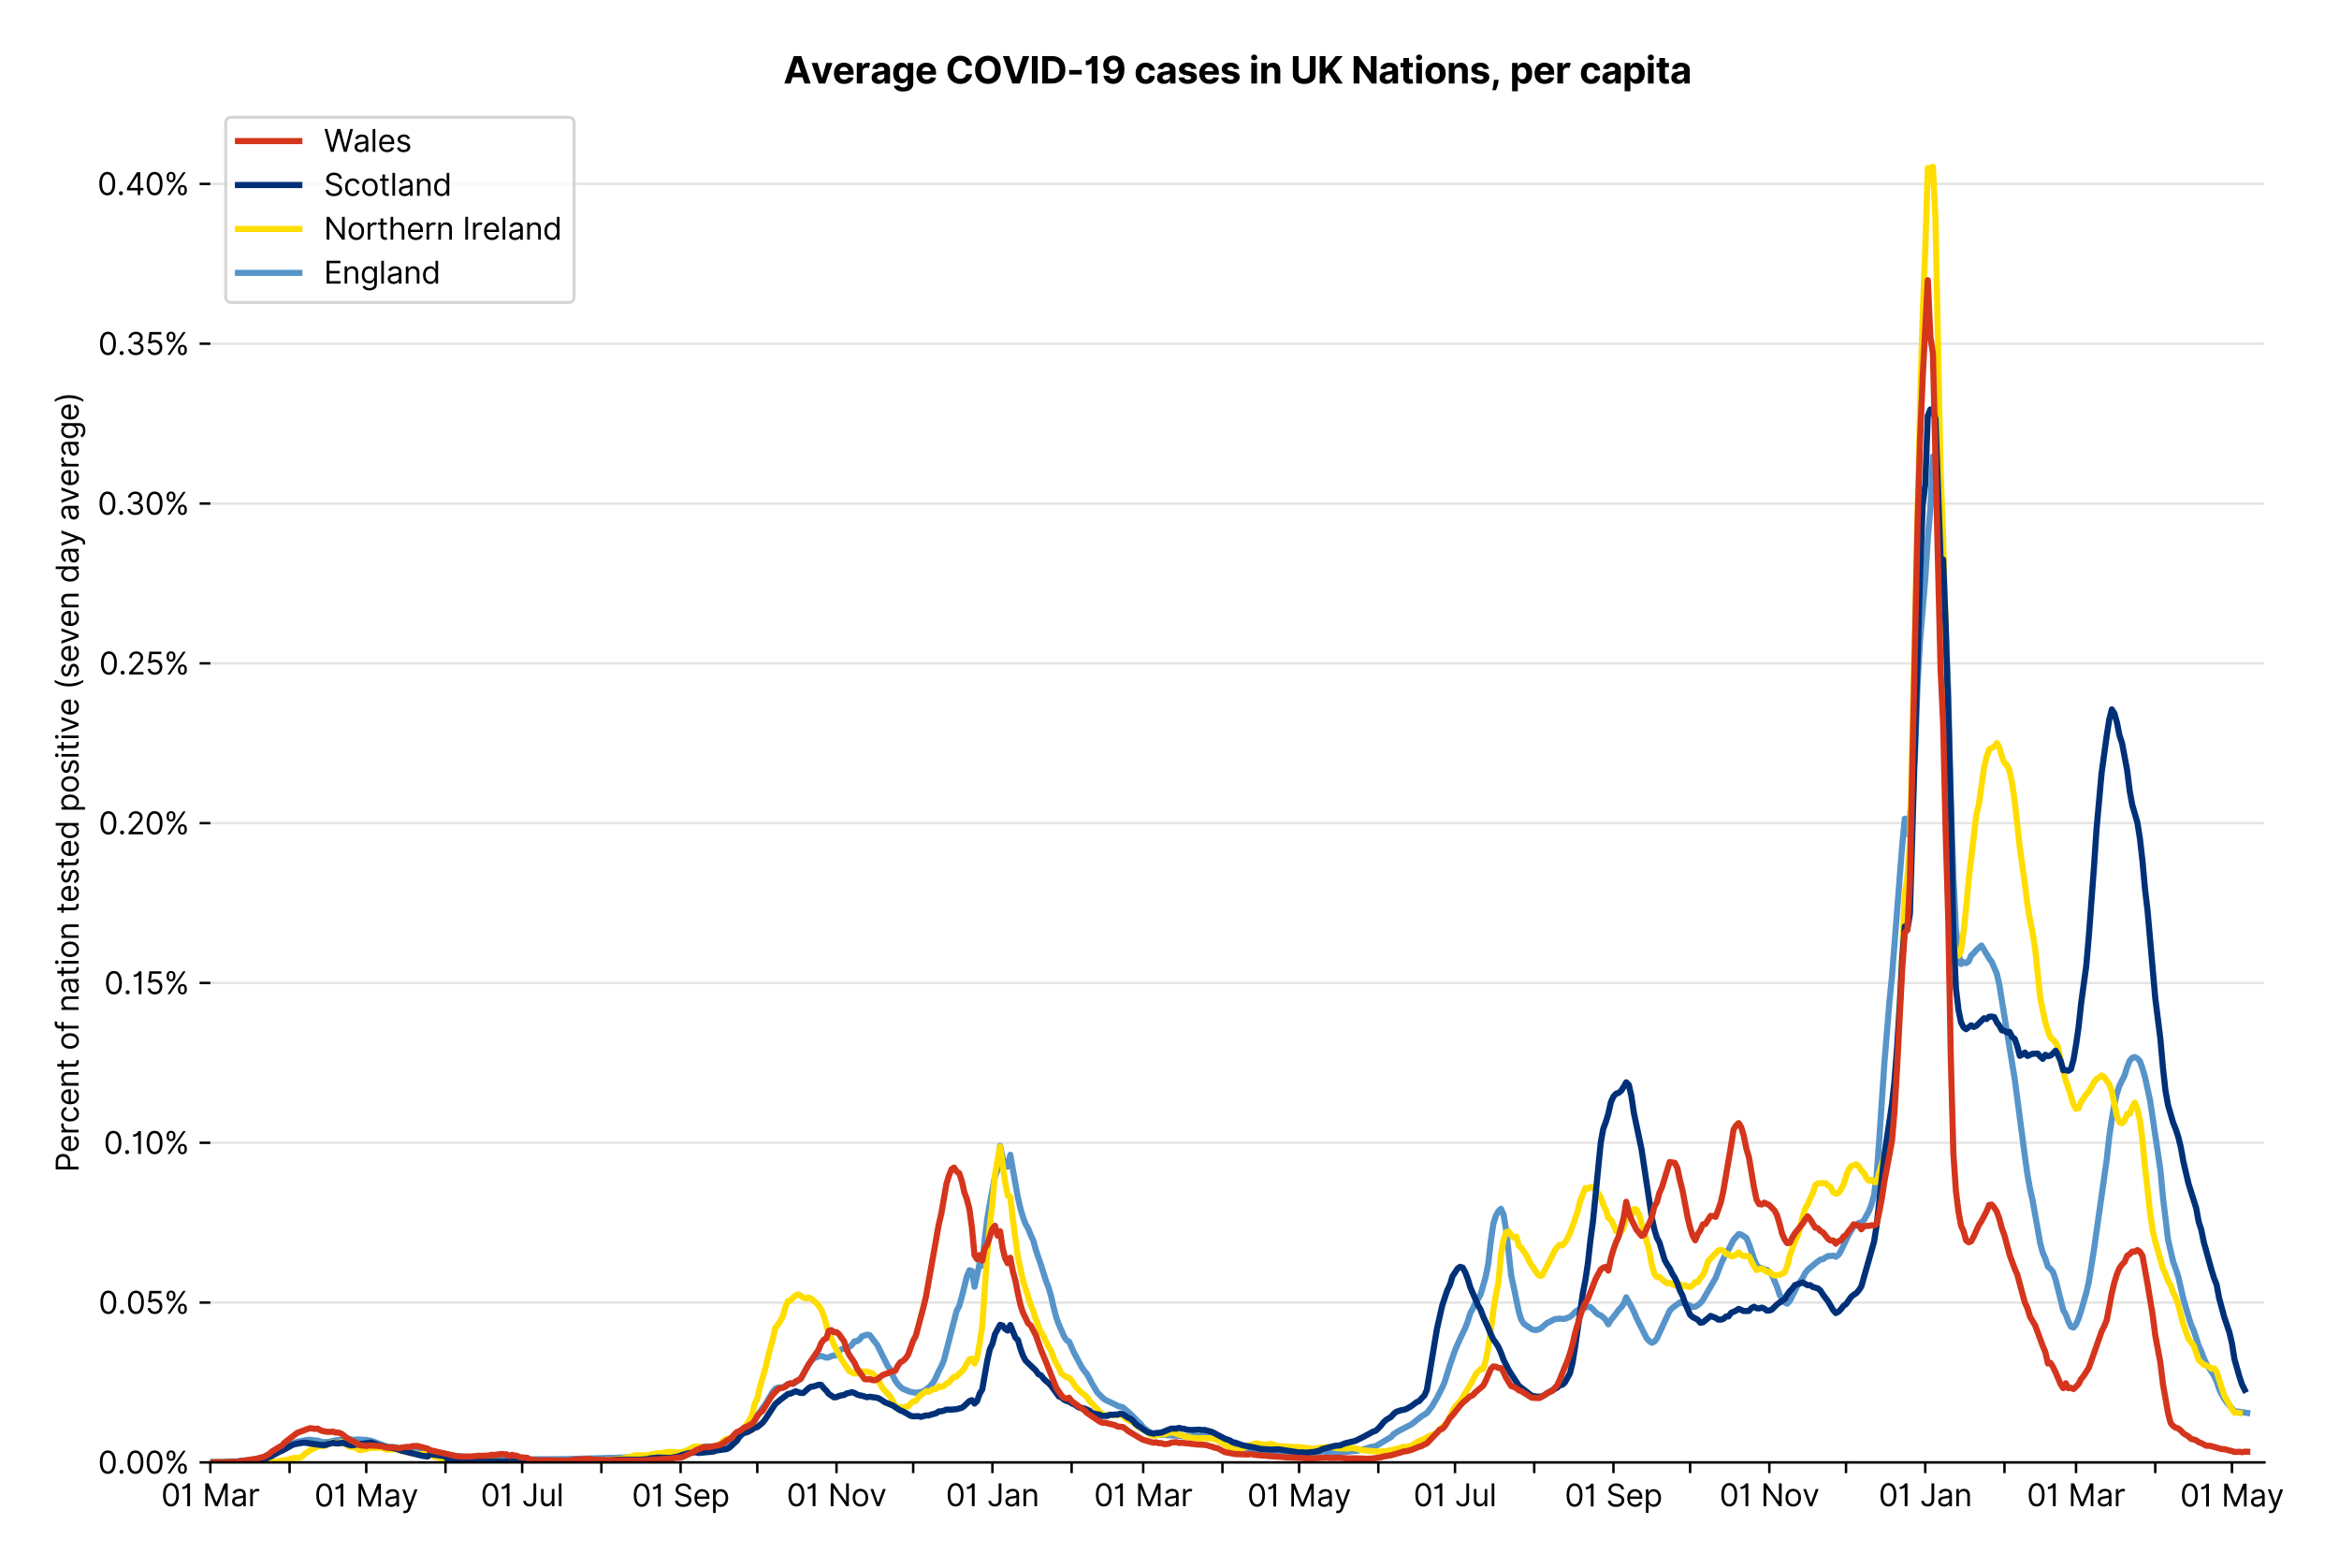 <?xml version="1.0" encoding="utf-8" standalone="no"?>
<!DOCTYPE svg PUBLIC "-//W3C//DTD SVG 1.1//EN"
  "http://www.w3.org/Graphics/SVG/1.1/DTD/svg11.dtd">
<svg xmlns:xlink="http://www.w3.org/1999/xlink" viewBox="0 0 762.478 511.234" xmlns="http://www.w3.org/2000/svg" version="1.1">
 <defs>
  <style type="text/css">*{stroke-linejoin: round; stroke-linecap: butt}</style>
 </defs>
 <g id="figure_1">
  <g id="patch_1">
   <path d="M 0 511.234 
L 762.478 511.234 
L 762.478 0 
L 0 0 
z
" style="fill: #ffffff"/>
  </g>
  <g id="axes_1">
   <g id="patch_2">
    <path d="M 68.575 476.745 
L 738.175 476.745 
L 738.175 33.225 
L 68.575 33.225 
z
" style="fill: #ffffff"/>
   </g>
   <g id="matplotlib.axis_1">
    <g id="xtick_1">
     <g id="line2d_1">
      <defs>
       <path id="m1e410ff869" d="M 0 0 
L 0 3.5 
" style="stroke: #000000; stroke-width: 0.8"/>
      </defs>
      <g>
       <use xlink:href="#m1e410ff869" x="68.575" y="476.745" style="stroke: #000000; stroke-width: 0.8"/>
      </g>
     </g>
     <g id="text_1">
      <!-- 01 Mar -->
      <g transform="translate(52.538 491.018)scale(0.1 -0.1)">
       <defs>
        <path id="Inter-Regular-30" d="M 2000 -64 
Q 1230 -64 806 561 
Q 382 1186 382 2327 
Q 382 3459 809 4088 
Q 1236 4718 2000 4718 
Q 2764 4718 3191 4088 
Q 3618 3459 3618 2327 
Q 3618 1186 3194 561 
Q 2771 -64 2000 -64 
z
M 2000 436 
Q 2509 436 2791 927 
Q 3073 1418 3073 2327 
Q 3073 3234 2789 3730 
Q 2505 4227 2000 4227 
Q 1496 4227 1211 3730 
Q 927 3234 927 2327 
Q 927 1418 1210 927 
Q 1493 436 2000 436 
z
" transform="scale(0.016)"/>
        <path id="Inter-Regular-31" d="M 1973 4655 
L 1973 0 
L 1409 0 
L 1409 3836 
L 1373 3836 
Q 1341 3773 1209 3692 
Q 1077 3611 868 3551 
Q 659 3491 391 3491 
L 391 3964 
Q 661 3964 859 4061 
Q 1057 4159 1190 4291 
Q 1323 4423 1392 4529 
Q 1461 4636 1473 4655 
L 1973 4655 
z
" transform="scale(0.016)"/>
        <path id="Inter-Regular-20" transform="scale(0.016)"/>
        <path id="Inter-Regular-4d" d="M 564 4655 
L 1236 4655 
L 2818 791 
L 2873 791 
L 4455 4655 
L 5127 4655 
L 5127 0 
L 4600 0 
L 4600 3536 
L 4555 3536 
L 3100 0 
L 2591 0 
L 1136 3536 
L 1091 3536 
L 1091 0 
L 564 0 
L 564 4655 
z
" transform="scale(0.016)"/>
        <path id="Inter-Regular-61" d="M 1518 -82 
Q 1186 -82 916 44 
Q 646 170 486 410 
Q 327 650 327 991 
Q 327 1291 445 1478 
Q 564 1666 761 1773 
Q 959 1880 1199 1933 
Q 1439 1986 1682 2018 
Q 2000 2059 2199 2080 
Q 2398 2102 2490 2154 
Q 2582 2207 2582 2336 
L 2582 2355 
Q 2582 2691 2399 2877 
Q 2216 3064 1846 3064 
Q 1461 3064 1243 2895 
Q 1025 2727 936 2536 
L 427 2718 
Q 564 3036 792 3214 
Q 1021 3393 1292 3464 
Q 1564 3536 1827 3536 
Q 1996 3536 2215 3496 
Q 2434 3457 2640 3334 
Q 2846 3211 2982 2963 
Q 3118 2716 3118 2300 
L 3118 0 
L 2582 0 
L 2582 473 
L 2555 473 
Q 2500 359 2373 229 
Q 2246 100 2034 9 
Q 1823 -82 1518 -82 
z
M 1600 400 
Q 1918 400 2137 525 
Q 2357 650 2469 847 
Q 2582 1045 2582 1264 
L 2582 1755 
Q 2548 1714 2433 1681 
Q 2318 1648 2169 1624 
Q 2021 1600 1881 1583 
Q 1741 1566 1655 1555 
Q 1446 1527 1265 1467 
Q 1084 1407 974 1287 
Q 864 1168 864 964 
Q 864 684 1072 542 
Q 1280 400 1600 400 
z
" transform="scale(0.016)"/>
        <path id="Inter-Regular-72" d="M 491 0 
L 491 3491 
L 1009 3491 
L 1009 2964 
L 1046 2964 
Q 1139 3223 1389 3384 
Q 1639 3545 1955 3545 
Q 2100 3545 2209 3511 
Q 2318 3477 2400 3418 
L 2218 2964 
Q 2161 2993 2085 3010 
Q 2009 3027 1909 3027 
Q 1527 3027 1277 2794 
Q 1027 2561 1027 2209 
L 1027 0 
L 491 0 
z
" transform="scale(0.016)"/>
       </defs>
       <use xlink:href="#Inter-Regular-30"/>
       <use xlink:href="#Inter-Regular-31" x="62.5"/>
       <use xlink:href="#Inter-Regular-20" x="106.676"/>
       <use xlink:href="#Inter-Regular-4d" x="134.801"/>
       <use xlink:href="#Inter-Regular-61" x="225.994"/>
       <use xlink:href="#Inter-Regular-72" x="282.386"/>
      </g>
     </g>
    </g>
    <g id="xtick_2">
     <g id="line2d_2">
      <g>
       <use xlink:href="#m1e410ff869" x="94.402" y="476.745" style="stroke: #000000; stroke-width: 0.8"/>
      </g>
     </g>
    </g>
    <g id="xtick_3">
     <g id="line2d_3">
      <g>
       <use xlink:href="#m1e410ff869" x="119.395" y="476.745" style="stroke: #000000; stroke-width: 0.8"/>
      </g>
     </g>
     <g id="text_2">
      <!-- 01 May -->
      <g transform="translate(102.492 491.117)scale(0.1 -0.1)">
       <defs>
        <path id="Inter-Regular-79" d="M 818 -1355 
Q 682 -1355 575 -1333 
Q 468 -1311 427 -1291 
L 564 -818 
Q 857 -893 1053 -814 
Q 1250 -736 1391 -345 
L 1509 -18 
L 218 3491 
L 800 3491 
L 1764 709 
L 1800 709 
L 2764 3491 
L 3346 3491 
L 1846 -564 
Q 1550 -1355 818 -1355 
z
" transform="scale(0.016)"/>
       </defs>
       <use xlink:href="#Inter-Regular-30"/>
       <use xlink:href="#Inter-Regular-31" x="62.5"/>
       <use xlink:href="#Inter-Regular-20" x="106.676"/>
       <use xlink:href="#Inter-Regular-4d" x="134.801"/>
       <use xlink:href="#Inter-Regular-61" x="225.994"/>
       <use xlink:href="#Inter-Regular-79" x="282.386"/>
      </g>
     </g>
    </g>
    <g id="xtick_4">
     <g id="line2d_4">
      <g>
       <use xlink:href="#m1e410ff869" x="145.222" y="476.745" style="stroke: #000000; stroke-width: 0.8"/>
      </g>
     </g>
    </g>
    <g id="xtick_5">
     <g id="line2d_5">
      <g>
       <use xlink:href="#m1e410ff869" x="170.216" y="476.745" style="stroke: #000000; stroke-width: 0.8"/>
      </g>
     </g>
     <g id="text_3">
      <!-- 01 Jul -->
      <g transform="translate(156.672 491.018)scale(0.1 -0.1)">
       <defs>
        <path id="Inter-Regular-4a" d="M 2346 4655 
L 2909 4655 
L 2909 1327 
Q 2909 657 2549 296 
Q 2189 -64 1582 -64 
Q 1200 -64 902 76 
Q 605 216 434 475 
Q 264 734 264 1091 
L 818 1091 
Q 818 795 1034 615 
Q 1250 436 1582 436 
Q 1948 436 2147 664 
Q 2346 893 2346 1327 
L 2346 4655 
z
" transform="scale(0.016)"/>
        <path id="Inter-Regular-75" d="M 2691 1427 
L 2691 3491 
L 3227 3491 
L 3227 0 
L 2691 0 
L 2691 591 
L 2655 591 
Q 2532 325 2273 140 
Q 2014 -45 1618 -45 
Q 1127 -45 809 280 
Q 491 605 491 1273 
L 491 3491 
L 1027 3491 
L 1027 1309 
Q 1027 927 1242 700 
Q 1457 473 1791 473 
Q 1991 473 2199 575 
Q 2407 677 2549 888 
Q 2691 1100 2691 1427 
z
" transform="scale(0.016)"/>
        <path id="Inter-Regular-6c" d="M 1027 4655 
L 1027 0 
L 491 0 
L 491 4655 
L 1027 4655 
z
" transform="scale(0.016)"/>
       </defs>
       <use xlink:href="#Inter-Regular-30"/>
       <use xlink:href="#Inter-Regular-31" x="62.5"/>
       <use xlink:href="#Inter-Regular-20" x="106.676"/>
       <use xlink:href="#Inter-Regular-4a" x="134.801"/>
       <use xlink:href="#Inter-Regular-75" x="189.063"/>
       <use xlink:href="#Inter-Regular-6c" x="247.159"/>
      </g>
     </g>
    </g>
    <g id="xtick_6">
     <g id="line2d_6">
      <g>
       <use xlink:href="#m1e410ff869" x="196.043" y="476.745" style="stroke: #000000; stroke-width: 0.8"/>
      </g>
     </g>
    </g>
    <g id="xtick_7">
     <g id="line2d_7">
      <g>
       <use xlink:href="#m1e410ff869" x="221.87" y="476.745" style="stroke: #000000; stroke-width: 0.8"/>
      </g>
     </g>
     <g id="text_4">
      <!-- 01 Sep -->
      <g transform="translate(205.982 491.117)scale(0.1 -0.1)">
       <defs>
        <path id="Inter-Regular-53" d="M 3109 3491 
Q 3068 3836 2777 4027 
Q 2486 4218 2064 4218 
Q 1600 4218 1318 3999 
Q 1036 3780 1036 3445 
Q 1036 3195 1189 3042 
Q 1343 2889 1553 2803 
Q 1764 2718 1936 2673 
L 2409 2545 
Q 2591 2498 2815 2414 
Q 3039 2330 3244 2185 
Q 3450 2041 3584 1816 
Q 3718 1591 3718 1264 
Q 3718 886 3521 581 
Q 3325 277 2949 97 
Q 2573 -82 2036 -82 
Q 1286 -82 845 272 
Q 405 627 364 1200 
L 946 1200 
Q 968 936 1124 764 
Q 1280 593 1519 510 
Q 1759 427 2036 427 
Q 2359 427 2616 533 
Q 2873 639 3023 828 
Q 3173 1018 3173 1273 
Q 3173 1505 3043 1650 
Q 2914 1795 2702 1886 
Q 2491 1977 2246 2045 
L 1673 2209 
Q 1127 2366 809 2657 
Q 491 2948 491 3418 
Q 491 3809 703 4101 
Q 916 4393 1276 4555 
Q 1636 4718 2082 4718 
Q 2532 4718 2882 4558 
Q 3232 4398 3437 4120 
Q 3643 3843 3655 3491 
L 3109 3491 
z
" transform="scale(0.016)"/>
        <path id="Inter-Regular-65" d="M 1955 -73 
Q 1450 -73 1085 151 
Q 721 375 524 778 
Q 327 1182 327 1718 
Q 327 2255 524 2665 
Q 721 3075 1074 3305 
Q 1427 3536 1900 3536 
Q 2173 3536 2439 3445 
Q 2705 3355 2923 3151 
Q 3141 2948 3270 2614 
Q 3400 2280 3400 1791 
L 3400 1564 
L 866 1564 
Q 884 1005 1183 707 
Q 1482 409 1955 409 
Q 2271 409 2498 545 
Q 2725 682 2827 955 
L 3346 809 
Q 3223 414 2854 170 
Q 2486 -73 1955 -73 
z
M 866 2027 
L 2855 2027 
Q 2855 2470 2595 2762 
Q 2336 3055 1900 3055 
Q 1593 3055 1368 2911 
Q 1143 2768 1013 2533 
Q 884 2298 866 2027 
z
" transform="scale(0.016)"/>
        <path id="Inter-Regular-70" d="M 491 -1309 
L 491 3491 
L 1009 3491 
L 1009 2936 
L 1073 2936 
Q 1132 3027 1237 3169 
Q 1343 3311 1542 3423 
Q 1741 3536 2082 3536 
Q 2523 3536 2859 3315 
Q 3196 3095 3384 2690 
Q 3573 2286 3573 1736 
Q 3573 1182 3384 776 
Q 3196 370 2861 148 
Q 2527 -73 2091 -73 
Q 1755 -73 1552 39 
Q 1350 152 1241 296 
Q 1132 441 1073 536 
L 1027 536 
L 1027 -1309 
L 491 -1309 
z
M 1018 1745 
Q 1018 1152 1276 780 
Q 1534 409 2018 409 
Q 2355 409 2581 587 
Q 2807 766 2921 1069 
Q 3036 1373 3036 1745 
Q 3036 2114 2923 2410 
Q 2811 2707 2585 2881 
Q 2359 3055 2018 3055 
Q 1527 3055 1272 2693 
Q 1018 2332 1018 1745 
z
" transform="scale(0.016)"/>
       </defs>
       <use xlink:href="#Inter-Regular-30"/>
       <use xlink:href="#Inter-Regular-31" x="62.5"/>
       <use xlink:href="#Inter-Regular-20" x="106.676"/>
       <use xlink:href="#Inter-Regular-53" x="134.801"/>
       <use xlink:href="#Inter-Regular-65" x="198.58"/>
       <use xlink:href="#Inter-Regular-70" x="256.818"/>
      </g>
     </g>
    </g>
    <g id="xtick_8">
     <g id="line2d_8">
      <g>
       <use xlink:href="#m1e410ff869" x="246.863" y="476.745" style="stroke: #000000; stroke-width: 0.8"/>
      </g>
     </g>
    </g>
    <g id="xtick_9">
     <g id="line2d_9">
      <g>
       <use xlink:href="#m1e410ff869" x="272.69" y="476.745" style="stroke: #000000; stroke-width: 0.8"/>
      </g>
     </g>
     <g id="text_5">
      <!-- 01 Nov -->
      <g transform="translate(256.419 491.018)scale(0.1 -0.1)">
       <defs>
        <path id="Inter-Regular-4e" d="M 4255 4655 
L 4255 0 
L 3709 0 
L 1173 3655 
L 1127 3655 
L 1127 0 
L 564 0 
L 564 4655 
L 1109 4655 
L 3655 991 
L 3700 991 
L 3700 4655 
L 4255 4655 
z
" transform="scale(0.016)"/>
        <path id="Inter-Regular-6f" d="M 1909 -73 
Q 1436 -73 1080 152 
Q 725 377 526 781 
Q 327 1186 327 1727 
Q 327 2273 526 2679 
Q 725 3086 1080 3311 
Q 1436 3536 1909 3536 
Q 2382 3536 2737 3311 
Q 3093 3086 3292 2679 
Q 3491 2273 3491 1727 
Q 3491 1186 3292 781 
Q 3093 377 2737 152 
Q 2382 -73 1909 -73 
z
M 1909 409 
Q 2268 409 2500 593 
Q 2732 777 2843 1077 
Q 2955 1377 2955 1727 
Q 2955 2077 2843 2379 
Q 2732 2682 2500 2868 
Q 2268 3055 1909 3055 
Q 1550 3055 1318 2868 
Q 1086 2682 975 2379 
Q 864 2077 864 1727 
Q 864 1377 975 1077 
Q 1086 777 1318 593 
Q 1550 409 1909 409 
z
" transform="scale(0.016)"/>
        <path id="Inter-Regular-76" d="M 3346 3491 
L 2055 0 
L 1509 0 
L 218 3491 
L 800 3491 
L 1764 709 
L 1800 709 
L 2764 3491 
L 3346 3491 
z
" transform="scale(0.016)"/>
       </defs>
       <use xlink:href="#Inter-Regular-30"/>
       <use xlink:href="#Inter-Regular-31" x="62.5"/>
       <use xlink:href="#Inter-Regular-20" x="106.676"/>
       <use xlink:href="#Inter-Regular-4e" x="134.801"/>
       <use xlink:href="#Inter-Regular-6f" x="210.085"/>
       <use xlink:href="#Inter-Regular-76" x="269.744"/>
      </g>
     </g>
    </g>
    <g id="xtick_10">
     <g id="line2d_10">
      <g>
       <use xlink:href="#m1e410ff869" x="297.684" y="476.745" style="stroke: #000000; stroke-width: 0.8"/>
      </g>
     </g>
    </g>
    <g id="xtick_11">
     <g id="line2d_11">
      <g>
       <use xlink:href="#m1e410ff869" x="323.511" y="476.745" style="stroke: #000000; stroke-width: 0.8"/>
      </g>
     </g>
     <g id="text_6">
      <!-- 01 Jan -->
      <g transform="translate(308.311 491.018)scale(0.1 -0.1)">
       <defs>
        <path id="Inter-Regular-6e" d="M 1027 2100 
L 1027 0 
L 491 0 
L 491 3491 
L 1009 3491 
L 1009 2945 
L 1055 2945 
Q 1177 3211 1427 3373 
Q 1677 3536 2073 3536 
Q 2602 3536 2928 3211 
Q 3255 2886 3255 2218 
L 3255 0 
L 2718 0 
L 2718 2182 
Q 2718 2593 2504 2824 
Q 2291 3055 1918 3055 
Q 1534 3055 1280 2806 
Q 1027 2557 1027 2100 
z
" transform="scale(0.016)"/>
       </defs>
       <use xlink:href="#Inter-Regular-30"/>
       <use xlink:href="#Inter-Regular-31" x="62.5"/>
       <use xlink:href="#Inter-Regular-20" x="106.676"/>
       <use xlink:href="#Inter-Regular-4a" x="134.801"/>
       <use xlink:href="#Inter-Regular-61" x="189.063"/>
       <use xlink:href="#Inter-Regular-6e" x="245.455"/>
      </g>
     </g>
    </g>
    <g id="xtick_12">
     <g id="line2d_12">
      <g>
       <use xlink:href="#m1e410ff869" x="349.337" y="476.745" style="stroke: #000000; stroke-width: 0.8"/>
      </g>
     </g>
    </g>
    <g id="xtick_13">
     <g id="line2d_13">
      <g>
       <use xlink:href="#m1e410ff869" x="372.665" y="476.745" style="stroke: #000000; stroke-width: 0.8"/>
      </g>
     </g>
     <g id="text_7">
      <!-- 01 Mar -->
      <g transform="translate(356.628 491.018)scale(0.1 -0.1)">
       <use xlink:href="#Inter-Regular-30"/>
       <use xlink:href="#Inter-Regular-31" x="62.5"/>
       <use xlink:href="#Inter-Regular-20" x="106.676"/>
       <use xlink:href="#Inter-Regular-4d" x="134.801"/>
       <use xlink:href="#Inter-Regular-61" x="225.994"/>
       <use xlink:href="#Inter-Regular-72" x="282.386"/>
      </g>
     </g>
    </g>
    <g id="xtick_14">
     <g id="line2d_14">
      <g>
       <use xlink:href="#m1e410ff869" x="398.492" y="476.745" style="stroke: #000000; stroke-width: 0.8"/>
      </g>
     </g>
    </g>
    <g id="xtick_15">
     <g id="line2d_15">
      <g>
       <use xlink:href="#m1e410ff869" x="423.485" y="476.745" style="stroke: #000000; stroke-width: 0.8"/>
      </g>
     </g>
     <g id="text_8">
      <!-- 01 May -->
      <g transform="translate(406.582 491.117)scale(0.1 -0.1)">
       <use xlink:href="#Inter-Regular-30"/>
       <use xlink:href="#Inter-Regular-31" x="62.5"/>
       <use xlink:href="#Inter-Regular-20" x="106.676"/>
       <use xlink:href="#Inter-Regular-4d" x="134.801"/>
       <use xlink:href="#Inter-Regular-61" x="225.994"/>
       <use xlink:href="#Inter-Regular-79" x="282.386"/>
      </g>
     </g>
    </g>
    <g id="xtick_16">
     <g id="line2d_16">
      <g>
       <use xlink:href="#m1e410ff869" x="449.312" y="476.745" style="stroke: #000000; stroke-width: 0.8"/>
      </g>
     </g>
    </g>
    <g id="xtick_17">
     <g id="line2d_17">
      <g>
       <use xlink:href="#m1e410ff869" x="474.306" y="476.745" style="stroke: #000000; stroke-width: 0.8"/>
      </g>
     </g>
     <g id="text_9">
      <!-- 01 Jul -->
      <g transform="translate(460.762 491.018)scale(0.1 -0.1)">
       <use xlink:href="#Inter-Regular-30"/>
       <use xlink:href="#Inter-Regular-31" x="62.5"/>
       <use xlink:href="#Inter-Regular-20" x="106.676"/>
       <use xlink:href="#Inter-Regular-4a" x="134.801"/>
       <use xlink:href="#Inter-Regular-75" x="189.063"/>
       <use xlink:href="#Inter-Regular-6c" x="247.159"/>
      </g>
     </g>
    </g>
    <g id="xtick_18">
     <g id="line2d_18">
      <g>
       <use xlink:href="#m1e410ff869" x="500.133" y="476.745" style="stroke: #000000; stroke-width: 0.8"/>
      </g>
     </g>
    </g>
    <g id="xtick_19">
     <g id="line2d_19">
      <g>
       <use xlink:href="#m1e410ff869" x="525.959" y="476.745" style="stroke: #000000; stroke-width: 0.8"/>
      </g>
     </g>
     <g id="text_10">
      <!-- 01 Sep -->
      <g transform="translate(510.072 491.117)scale(0.1 -0.1)">
       <use xlink:href="#Inter-Regular-30"/>
       <use xlink:href="#Inter-Regular-31" x="62.5"/>
       <use xlink:href="#Inter-Regular-20" x="106.676"/>
       <use xlink:href="#Inter-Regular-53" x="134.801"/>
       <use xlink:href="#Inter-Regular-65" x="198.58"/>
       <use xlink:href="#Inter-Regular-70" x="256.818"/>
      </g>
     </g>
    </g>
    <g id="xtick_20">
     <g id="line2d_20">
      <g>
       <use xlink:href="#m1e410ff869" x="550.953" y="476.745" style="stroke: #000000; stroke-width: 0.8"/>
      </g>
     </g>
    </g>
    <g id="xtick_21">
     <g id="line2d_21">
      <g>
       <use xlink:href="#m1e410ff869" x="576.78" y="476.745" style="stroke: #000000; stroke-width: 0.8"/>
      </g>
     </g>
     <g id="text_11">
      <!-- 01 Nov -->
      <g transform="translate(560.509 491.018)scale(0.1 -0.1)">
       <use xlink:href="#Inter-Regular-30"/>
       <use xlink:href="#Inter-Regular-31" x="62.5"/>
       <use xlink:href="#Inter-Regular-20" x="106.676"/>
       <use xlink:href="#Inter-Regular-4e" x="134.801"/>
       <use xlink:href="#Inter-Regular-6f" x="210.085"/>
       <use xlink:href="#Inter-Regular-76" x="269.744"/>
      </g>
     </g>
    </g>
    <g id="xtick_22">
     <g id="line2d_22">
      <g>
       <use xlink:href="#m1e410ff869" x="601.774" y="476.745" style="stroke: #000000; stroke-width: 0.8"/>
      </g>
     </g>
    </g>
    <g id="xtick_23">
     <g id="line2d_23">
      <g>
       <use xlink:href="#m1e410ff869" x="627.6" y="476.745" style="stroke: #000000; stroke-width: 0.8"/>
      </g>
     </g>
     <g id="text_12">
      <!-- 01 Jan -->
      <g transform="translate(612.401 491.018)scale(0.1 -0.1)">
       <use xlink:href="#Inter-Regular-30"/>
       <use xlink:href="#Inter-Regular-31" x="62.5"/>
       <use xlink:href="#Inter-Regular-20" x="106.676"/>
       <use xlink:href="#Inter-Regular-4a" x="134.801"/>
       <use xlink:href="#Inter-Regular-61" x="189.063"/>
       <use xlink:href="#Inter-Regular-6e" x="245.455"/>
      </g>
     </g>
    </g>
    <g id="xtick_24">
     <g id="line2d_24">
      <g>
       <use xlink:href="#m1e410ff869" x="653.427" y="476.745" style="stroke: #000000; stroke-width: 0.8"/>
      </g>
     </g>
    </g>
    <g id="xtick_25">
     <g id="line2d_25">
      <g>
       <use xlink:href="#m1e410ff869" x="676.755" y="476.745" style="stroke: #000000; stroke-width: 0.8"/>
      </g>
     </g>
     <g id="text_13">
      <!-- 01 Mar -->
      <g transform="translate(660.718 491.018)scale(0.1 -0.1)">
       <use xlink:href="#Inter-Regular-30"/>
       <use xlink:href="#Inter-Regular-31" x="62.5"/>
       <use xlink:href="#Inter-Regular-20" x="106.676"/>
       <use xlink:href="#Inter-Regular-4d" x="134.801"/>
       <use xlink:href="#Inter-Regular-61" x="225.994"/>
       <use xlink:href="#Inter-Regular-72" x="282.386"/>
      </g>
     </g>
    </g>
    <g id="xtick_26">
     <g id="line2d_26">
      <g>
       <use xlink:href="#m1e410ff869" x="702.581" y="476.745" style="stroke: #000000; stroke-width: 0.8"/>
      </g>
     </g>
    </g>
    <g id="xtick_27">
     <g id="line2d_27">
      <g>
       <use xlink:href="#m1e410ff869" x="727.575" y="476.745" style="stroke: #000000; stroke-width: 0.8"/>
      </g>
     </g>
     <g id="text_14">
      <!-- 01 May -->
      <g transform="translate(710.672 491.117)scale(0.1 -0.1)">
       <use xlink:href="#Inter-Regular-30"/>
       <use xlink:href="#Inter-Regular-31" x="62.5"/>
       <use xlink:href="#Inter-Regular-20" x="106.676"/>
       <use xlink:href="#Inter-Regular-4d" x="134.801"/>
       <use xlink:href="#Inter-Regular-61" x="225.994"/>
       <use xlink:href="#Inter-Regular-79" x="282.386"/>
      </g>
     </g>
    </g>
   </g>
   <g id="matplotlib.axis_2">
    <g id="ytick_1">
     <g id="line2d_28">
      <path d="M 68.575 476.745 
L 738.175 476.745 
" clip-path="url(#p04e6b31431)" style="fill: none; stroke: #e5e5e5; stroke-width: 0.8; stroke-linecap: square"/>
     </g>
     <g id="line2d_29">
      <defs>
       <path id="mc05fe73984" d="M 0 0 
L -3.5 0 
" style="stroke: #000000; stroke-width: 0.8"/>
      </defs>
      <g>
       <use xlink:href="#mc05fe73984" x="68.575" y="476.745" style="stroke: #000000; stroke-width: 0.8"/>
      </g>
     </g>
     <g id="text_15">
      <!-- 0.00% -->
      <g transform="translate(31.944 480.382)scale(0.1 -0.1)">
       <defs>
        <path id="Inter-Regular-2e" d="M 882 -36 
Q 714 -36 593 84 
Q 473 205 473 373 
Q 473 541 593 661 
Q 714 782 882 782 
Q 1050 782 1170 661 
Q 1291 541 1291 373 
Q 1291 205 1170 84 
Q 1050 -36 882 -36 
z
" transform="scale(0.016)"/>
        <path id="Inter-Regular-25" d="M 2855 873 
L 2855 1118 
Q 2855 1373 2960 1585 
Q 3066 1798 3269 1926 
Q 3473 2055 3764 2055 
Q 4059 2055 4259 1926 
Q 4459 1798 4561 1585 
Q 4664 1373 4664 1118 
L 4664 873 
Q 4664 618 4560 405 
Q 4457 193 4256 64 
Q 4055 -64 3764 -64 
Q 3468 -64 3266 64 
Q 3064 193 2959 405 
Q 2855 618 2855 873 
z
M 536 3536 
L 536 3782 
Q 536 4036 642 4248 
Q 748 4461 951 4589 
Q 1155 4718 1446 4718 
Q 1741 4718 1941 4589 
Q 2141 4461 2243 4248 
Q 2346 4036 2346 3782 
L 2346 3536 
Q 2346 3282 2242 3069 
Q 2139 2857 1937 2728 
Q 1736 2600 1446 2600 
Q 1150 2600 948 2728 
Q 746 2857 641 3069 
Q 536 3282 536 3536 
z
M 709 0 
L 3909 4655 
L 4427 4655 
L 1227 0 
L 709 0 
z
M 3318 1118 
L 3318 873 
Q 3318 661 3418 494 
Q 3518 327 3764 327 
Q 4002 327 4101 494 
Q 4200 661 4200 873 
L 4200 1118 
Q 4200 1330 4104 1497 
Q 4009 1664 3764 1664 
Q 3525 1664 3421 1497 
Q 3318 1330 3318 1118 
z
M 1000 3782 
L 1000 3536 
Q 1000 3325 1100 3158 
Q 1200 2991 1446 2991 
Q 1684 2991 1783 3158 
Q 1882 3325 1882 3536 
L 1882 3782 
Q 1882 3993 1786 4160 
Q 1691 4327 1446 4327 
Q 1207 4327 1103 4160 
Q 1000 3993 1000 3782 
z
" transform="scale(0.016)"/>
       </defs>
       <use xlink:href="#Inter-Regular-30"/>
       <use xlink:href="#Inter-Regular-2e" x="62.5"/>
       <use xlink:href="#Inter-Regular-30" x="90.057"/>
       <use xlink:href="#Inter-Regular-30" x="152.557"/>
       <use xlink:href="#Inter-Regular-25" x="215.057"/>
      </g>
     </g>
    </g>
    <g id="ytick_2">
     <g id="line2d_30">
      <path d="M 68.575 424.646 
L 738.175 424.646 
" clip-path="url(#p04e6b31431)" style="fill: none; stroke: #e5e5e5; stroke-width: 0.8; stroke-linecap: square"/>
     </g>
     <g id="line2d_31">
      <g>
       <use xlink:href="#mc05fe73984" x="68.575" y="424.646" style="stroke: #000000; stroke-width: 0.8"/>
      </g>
     </g>
     <g id="text_16">
      <!-- 0.05% -->
      <g transform="translate(32.114 428.282)scale(0.1 -0.1)">
       <defs>
        <path id="Inter-Regular-35" d="M 1936 -64 
Q 1536 -64 1216 95 
Q 896 255 702 532 
Q 509 809 491 1164 
L 1036 1164 
Q 1068 848 1324 642 
Q 1580 436 1936 436 
Q 2223 436 2447 570 
Q 2671 705 2799 940 
Q 2927 1175 2927 1473 
Q 2927 1777 2794 2017 
Q 2661 2257 2429 2395 
Q 2198 2534 1900 2536 
Q 1686 2539 1461 2472 
Q 1236 2405 1091 2300 
L 564 2364 
L 846 4655 
L 3264 4655 
L 3264 4155 
L 1318 4155 
L 1155 2782 
L 1182 2782 
Q 1325 2895 1541 2970 
Q 1757 3045 1991 3045 
Q 2418 3045 2753 2842 
Q 3089 2639 3281 2286 
Q 3473 1934 3473 1482 
Q 3473 1036 3274 687 
Q 3075 339 2727 137 
Q 2380 -64 1936 -64 
z
" transform="scale(0.016)"/>
       </defs>
       <use xlink:href="#Inter-Regular-30"/>
       <use xlink:href="#Inter-Regular-2e" x="62.5"/>
       <use xlink:href="#Inter-Regular-30" x="90.057"/>
       <use xlink:href="#Inter-Regular-35" x="152.557"/>
       <use xlink:href="#Inter-Regular-25" x="213.352"/>
      </g>
     </g>
    </g>
    <g id="ytick_3">
     <g id="line2d_32">
      <path d="M 68.575 372.546 
L 738.175 372.546 
" clip-path="url(#p04e6b31431)" style="fill: none; stroke: #e5e5e5; stroke-width: 0.8; stroke-linecap: square"/>
     </g>
     <g id="line2d_33">
      <g>
       <use xlink:href="#mc05fe73984" x="68.575" y="372.546" style="stroke: #000000; stroke-width: 0.8"/>
      </g>
     </g>
     <g id="text_17">
      <!-- 0.10% -->
      <g transform="translate(33.777 376.183)scale(0.1 -0.1)">
       <use xlink:href="#Inter-Regular-30"/>
       <use xlink:href="#Inter-Regular-2e" x="62.5"/>
       <use xlink:href="#Inter-Regular-31" x="90.057"/>
       <use xlink:href="#Inter-Regular-30" x="134.233"/>
       <use xlink:href="#Inter-Regular-25" x="196.733"/>
      </g>
     </g>
    </g>
    <g id="ytick_4">
     <g id="line2d_34">
      <path d="M 68.575 320.447 
L 738.175 320.447 
" clip-path="url(#p04e6b31431)" style="fill: none; stroke: #e5e5e5; stroke-width: 0.8; stroke-linecap: square"/>
     </g>
     <g id="line2d_35">
      <g>
       <use xlink:href="#mc05fe73984" x="68.575" y="320.447" style="stroke: #000000; stroke-width: 0.8"/>
      </g>
     </g>
     <g id="text_18">
      <!-- 0.15% -->
      <g transform="translate(33.947 324.084)scale(0.1 -0.1)">
       <use xlink:href="#Inter-Regular-30"/>
       <use xlink:href="#Inter-Regular-2e" x="62.5"/>
       <use xlink:href="#Inter-Regular-31" x="90.057"/>
       <use xlink:href="#Inter-Regular-35" x="134.233"/>
       <use xlink:href="#Inter-Regular-25" x="195.028"/>
      </g>
     </g>
    </g>
    <g id="ytick_5">
     <g id="line2d_36">
      <path d="M 68.575 268.347 
L 738.175 268.347 
" clip-path="url(#p04e6b31431)" style="fill: none; stroke: #e5e5e5; stroke-width: 0.8; stroke-linecap: square"/>
     </g>
     <g id="line2d_37">
      <g>
       <use xlink:href="#mc05fe73984" x="68.575" y="268.347" style="stroke: #000000; stroke-width: 0.8"/>
      </g>
     </g>
     <g id="text_19">
      <!-- 0.20% -->
      <g transform="translate(32.142 271.984)scale(0.1 -0.1)">
       <defs>
        <path id="Inter-Regular-32" d="M 482 0 
L 482 409 
L 2018 2091 
Q 2289 2386 2464 2605 
Q 2639 2825 2724 3019 
Q 2809 3214 2809 3427 
Q 2809 3795 2553 4011 
Q 2298 4227 1918 4227 
Q 1514 4227 1275 3985 
Q 1036 3743 1036 3345 
L 500 3345 
Q 500 3755 688 4064 
Q 877 4373 1203 4545 
Q 1530 4718 1936 4718 
Q 2346 4718 2661 4545 
Q 2977 4373 3156 4079 
Q 3336 3786 3336 3427 
Q 3336 3170 3244 2926 
Q 3152 2682 2926 2383 
Q 2700 2084 2300 1655 
L 1255 536 
L 1255 500 
L 3418 500 
L 3418 0 
L 482 0 
z
" transform="scale(0.016)"/>
       </defs>
       <use xlink:href="#Inter-Regular-30"/>
       <use xlink:href="#Inter-Regular-2e" x="62.5"/>
       <use xlink:href="#Inter-Regular-32" x="90.057"/>
       <use xlink:href="#Inter-Regular-30" x="150.568"/>
       <use xlink:href="#Inter-Regular-25" x="213.068"/>
      </g>
     </g>
    </g>
    <g id="ytick_6">
     <g id="line2d_38">
      <path d="M 68.575 216.248 
L 738.175 216.248 
" clip-path="url(#p04e6b31431)" style="fill: none; stroke: #e5e5e5; stroke-width: 0.8; stroke-linecap: square"/>
     </g>
     <g id="line2d_39">
      <g>
       <use xlink:href="#mc05fe73984" x="68.575" y="216.248" style="stroke: #000000; stroke-width: 0.8"/>
      </g>
     </g>
     <g id="text_20">
      <!-- 0.25% -->
      <g transform="translate(32.312 219.885)scale(0.1 -0.1)">
       <use xlink:href="#Inter-Regular-30"/>
       <use xlink:href="#Inter-Regular-2e" x="62.5"/>
       <use xlink:href="#Inter-Regular-32" x="90.057"/>
       <use xlink:href="#Inter-Regular-35" x="150.568"/>
       <use xlink:href="#Inter-Regular-25" x="211.364"/>
      </g>
     </g>
    </g>
    <g id="ytick_7">
     <g id="line2d_40">
      <path d="M 68.575 164.149 
L 738.175 164.149 
" clip-path="url(#p04e6b31431)" style="fill: none; stroke: #e5e5e5; stroke-width: 0.8; stroke-linecap: square"/>
     </g>
     <g id="line2d_41">
      <g>
       <use xlink:href="#mc05fe73984" x="68.575" y="164.149" style="stroke: #000000; stroke-width: 0.8"/>
      </g>
     </g>
     <g id="text_21">
      <!-- 0.30% -->
      <g transform="translate(31.83 167.785)scale(0.1 -0.1)">
       <defs>
        <path id="Inter-Regular-33" d="M 2055 -64 
Q 1605 -64 1253 90 
Q 902 245 696 521 
Q 491 798 473 1164 
L 1046 1164 
Q 1071 827 1356 631 
Q 1641 436 2046 436 
Q 2493 436 2783 664 
Q 3073 893 3073 1264 
Q 3073 1650 2787 1893 
Q 2502 2136 1973 2136 
L 1600 2136 
L 1600 2636 
L 1973 2636 
Q 2386 2636 2647 2856 
Q 2909 3077 2909 3445 
Q 2909 3798 2679 4012 
Q 2450 4227 2064 4227 
Q 1823 4227 1610 4139 
Q 1398 4052 1264 3887 
Q 1130 3723 1118 3491 
L 573 3491 
Q 586 3857 793 4133 
Q 1000 4409 1335 4563 
Q 1671 4718 2073 4718 
Q 2505 4718 2814 4544 
Q 3123 4370 3289 4086 
Q 3455 3802 3455 3473 
Q 3455 3080 3249 2802 
Q 3043 2525 2691 2418 
L 2691 2382 
Q 3132 2309 3379 2008 
Q 3627 1707 3627 1264 
Q 3627 884 3421 583 
Q 3216 282 2861 109 
Q 2507 -64 2055 -64 
z
" transform="scale(0.016)"/>
       </defs>
       <use xlink:href="#Inter-Regular-30"/>
       <use xlink:href="#Inter-Regular-2e" x="62.5"/>
       <use xlink:href="#Inter-Regular-33" x="90.057"/>
       <use xlink:href="#Inter-Regular-30" x="153.693"/>
       <use xlink:href="#Inter-Regular-25" x="216.193"/>
      </g>
     </g>
    </g>
    <g id="ytick_8">
     <g id="line2d_42">
      <path d="M 68.575 112.049 
L 738.175 112.049 
" clip-path="url(#p04e6b31431)" style="fill: none; stroke: #e5e5e5; stroke-width: 0.8; stroke-linecap: square"/>
     </g>
     <g id="line2d_43">
      <g>
       <use xlink:href="#mc05fe73984" x="68.575" y="112.049" style="stroke: #000000; stroke-width: 0.8"/>
      </g>
     </g>
     <g id="text_22">
      <!-- 0.35% -->
      <g transform="translate(32 115.686)scale(0.1 -0.1)">
       <use xlink:href="#Inter-Regular-30"/>
       <use xlink:href="#Inter-Regular-2e" x="62.5"/>
       <use xlink:href="#Inter-Regular-33" x="90.057"/>
       <use xlink:href="#Inter-Regular-35" x="153.693"/>
       <use xlink:href="#Inter-Regular-25" x="214.489"/>
      </g>
     </g>
    </g>
    <g id="ytick_9">
     <g id="line2d_44">
      <path d="M 68.575 59.95 
L 738.175 59.95 
" clip-path="url(#p04e6b31431)" style="fill: none; stroke: #e5e5e5; stroke-width: 0.8; stroke-linecap: square"/>
     </g>
     <g id="line2d_45">
      <g>
       <use xlink:href="#mc05fe73984" x="68.575" y="59.95" style="stroke: #000000; stroke-width: 0.8"/>
      </g>
     </g>
     <g id="text_23">
      <!-- 0.40% -->
      <g transform="translate(31.773 63.587)scale(0.1 -0.1)">
       <defs>
        <path id="Inter-Regular-34" d="M 373 955 
L 373 1418 
L 2418 4655 
L 3100 4655 
L 3100 1455 
L 3736 1455 
L 3736 955 
L 3100 955 
L 3100 0 
L 2564 0 
L 2564 955 
L 373 955 
z
M 2564 1455 
L 2564 3936 
L 2527 3936 
L 982 1491 
L 982 1455 
L 2564 1455 
z
" transform="scale(0.016)"/>
       </defs>
       <use xlink:href="#Inter-Regular-30"/>
       <use xlink:href="#Inter-Regular-2e" x="62.5"/>
       <use xlink:href="#Inter-Regular-34" x="90.057"/>
       <use xlink:href="#Inter-Regular-30" x="154.261"/>
       <use xlink:href="#Inter-Regular-25" x="216.761"/>
      </g>
     </g>
    </g>
    <g id="text_24">
     <!-- Percent of nation tested positive (seven day average) -->
     <g transform="translate(25.614 382.124)rotate(-90)scale(0.1 -0.1)">
      <defs>
       <path id="Inter-Regular-50" d="M 564 0 
L 564 4655 
L 2136 4655 
Q 2684 4655 3033 4458 
Q 3382 4261 3550 3927 
Q 3718 3593 3718 3182 
Q 3718 2770 3551 2434 
Q 3384 2098 3036 1899 
Q 2689 1700 2146 1700 
L 1127 1700 
L 1127 0 
L 564 0 
z
M 1127 2200 
L 2127 2200 
Q 2689 2200 2926 2482 
Q 3164 2764 3164 3182 
Q 3164 3602 2925 3878 
Q 2686 4155 2118 4155 
L 1127 4155 
L 1127 2200 
z
" transform="scale(0.016)"/>
       <path id="Inter-Regular-63" d="M 1909 -73 
Q 1418 -73 1063 159 
Q 709 391 518 798 
Q 327 1205 327 1727 
Q 327 2259 524 2667 
Q 721 3075 1074 3305 
Q 1427 3536 1900 3536 
Q 2268 3536 2563 3400 
Q 2859 3264 3047 3018 
Q 3236 2773 3282 2445 
L 2746 2445 
Q 2684 2684 2474 2869 
Q 2264 3055 1909 3055 
Q 1439 3055 1151 2697 
Q 864 2339 864 1745 
Q 864 1139 1148 774 
Q 1432 409 1909 409 
Q 2223 409 2447 570 
Q 2671 732 2746 1018 
L 3282 1018 
Q 3236 709 3058 462 
Q 2880 216 2588 71 
Q 2296 -73 1909 -73 
z
" transform="scale(0.016)"/>
       <path id="Inter-Regular-74" d="M 2009 3491 
L 2009 3036 
L 1264 3036 
L 1264 1000 
Q 1264 773 1331 660 
Q 1398 548 1503 510 
Q 1609 473 1727 473 
Q 1816 473 1873 483 
Q 1930 493 1964 500 
L 2073 18 
Q 2018 -2 1920 -23 
Q 1823 -45 1673 -45 
Q 1446 -45 1228 52 
Q 1011 150 869 350 
Q 727 550 727 855 
L 727 3036 
L 200 3036 
L 200 3491 
L 727 3491 
L 727 4327 
L 1264 4327 
L 1264 3491 
L 2009 3491 
z
" transform="scale(0.016)"/>
       <path id="Inter-Regular-66" d="M 2046 3491 
L 2046 3036 
L 1264 3036 
L 1264 0 
L 727 0 
L 727 3036 
L 164 3036 
L 164 3491 
L 727 3491 
L 727 3973 
Q 727 4273 868 4473 
Q 1009 4673 1234 4773 
Q 1459 4873 1709 4873 
Q 1907 4873 2032 4841 
Q 2157 4809 2218 4782 
L 2064 4318 
Q 2023 4332 1951 4352 
Q 1880 4373 1764 4373 
Q 1498 4373 1381 4239 
Q 1264 4105 1264 3845 
L 1264 3491 
L 2046 3491 
z
" transform="scale(0.016)"/>
       <path id="Inter-Regular-69" d="M 491 0 
L 491 3491 
L 1027 3491 
L 1027 0 
L 491 0 
z
M 764 4073 
Q 607 4073 494 4179 
Q 382 4286 382 4436 
Q 382 4586 494 4693 
Q 607 4800 764 4800 
Q 921 4800 1033 4693 
Q 1146 4586 1146 4436 
Q 1146 4286 1033 4179 
Q 921 4073 764 4073 
z
" transform="scale(0.016)"/>
       <path id="Inter-Regular-73" d="M 2964 2709 
L 2482 2573 
Q 2411 2755 2245 2914 
Q 2080 3073 1727 3073 
Q 1407 3073 1194 2926 
Q 982 2780 982 2555 
Q 982 2355 1127 2239 
Q 1273 2123 1582 2045 
L 2100 1918 
Q 3027 1691 3027 973 
Q 3027 673 2855 436 
Q 2684 200 2377 63 
Q 2071 -73 1664 -73 
Q 1130 -73 780 159 
Q 430 391 336 836 
L 846 964 
Q 989 400 1655 400 
Q 2030 400 2251 560 
Q 2473 720 2473 945 
Q 2473 1316 1955 1436 
L 1373 1573 
Q 893 1686 669 1926 
Q 446 2166 446 2527 
Q 446 2823 613 3050 
Q 780 3277 1069 3406 
Q 1359 3536 1727 3536 
Q 2246 3536 2542 3309 
Q 2839 3082 2964 2709 
z
" transform="scale(0.016)"/>
       <path id="Inter-Regular-64" d="M 1809 -73 
Q 1373 -73 1039 148 
Q 705 370 516 776 
Q 327 1182 327 1736 
Q 327 2286 516 2690 
Q 705 3095 1041 3315 
Q 1377 3536 1818 3536 
Q 2159 3536 2358 3423 
Q 2557 3311 2662 3169 
Q 2768 3027 2827 2936 
L 2873 2936 
L 2873 4655 
L 3409 4655 
L 3409 0 
L 2891 0 
L 2891 536 
L 2827 536 
Q 2768 441 2659 296 
Q 2550 152 2348 39 
Q 2146 -73 1809 -73 
z
M 1882 409 
Q 2366 409 2624 780 
Q 2882 1152 2882 1745 
Q 2882 2332 2627 2693 
Q 2373 3055 1882 3055 
Q 1541 3055 1315 2881 
Q 1089 2707 976 2410 
Q 864 2114 864 1745 
Q 864 1373 978 1069 
Q 1093 766 1319 587 
Q 1546 409 1882 409 
z
" transform="scale(0.016)"/>
       <path id="Inter-Regular-28" d="M 682 1964 
Q 682 2823 906 3544 
Q 1130 4266 1546 4873 
L 2018 4873 
Q 1800 4573 1623 4095 
Q 1446 3618 1341 3061 
Q 1236 2505 1236 1964 
Q 1236 1423 1341 866 
Q 1446 309 1623 -168 
Q 1800 -645 2018 -945 
L 1546 -945 
Q 1130 -339 906 383 
Q 682 1105 682 1964 
z
" transform="scale(0.016)"/>
       <path id="Inter-Regular-67" d="M 1900 -1382 
Q 1316 -1382 976 -1169 
Q 636 -957 473 -682 
L 900 -382 
Q 973 -477 1084 -601 
Q 1196 -725 1390 -817 
Q 1584 -909 1900 -909 
Q 2323 -909 2598 -704 
Q 2873 -500 2873 -64 
L 2873 645 
L 2827 645 
Q 2768 550 2660 410 
Q 2552 270 2351 162 
Q 2150 55 1809 55 
Q 1386 55 1051 255 
Q 716 455 521 836 
Q 327 1218 327 1764 
Q 327 2300 516 2699 
Q 705 3098 1041 3317 
Q 1377 3536 1818 3536 
Q 2159 3536 2360 3423 
Q 2561 3311 2669 3169 
Q 2777 3027 2836 2936 
L 2891 2936 
L 2891 3491 
L 3409 3491 
L 3409 -100 
Q 3409 -550 3205 -833 
Q 3002 -1116 2660 -1249 
Q 2318 -1382 1900 -1382 
z
M 1882 536 
Q 2366 536 2624 864 
Q 2882 1193 2882 1773 
Q 2882 2339 2627 2697 
Q 2373 3055 1882 3055 
Q 1541 3055 1315 2882 
Q 1089 2709 976 2418 
Q 864 2127 864 1773 
Q 864 1227 1120 881 
Q 1377 536 1882 536 
z
" transform="scale(0.016)"/>
       <path id="Inter-Regular-29" d="M 1638 1940 
Q 1638 1081 1414 359 
Q 1191 -362 775 -969 
L 302 -969 
Q 520 -669 697 -191 
Q 875 286 979 842 
Q 1084 1399 1084 1940 
Q 1084 2481 979 3038 
Q 875 3595 697 4072 
Q 520 4549 302 4849 
L 775 4849 
Q 1191 4243 1414 3521 
Q 1638 2799 1638 1940 
z
" transform="scale(0.016)"/>
      </defs>
      <use xlink:href="#Inter-Regular-50"/>
      <use xlink:href="#Inter-Regular-65" x="63.494"/>
      <use xlink:href="#Inter-Regular-72" x="121.733"/>
      <use xlink:href="#Inter-Regular-63" x="160.085"/>
      <use xlink:href="#Inter-Regular-65" x="215.909"/>
      <use xlink:href="#Inter-Regular-6e" x="274.148"/>
      <use xlink:href="#Inter-Regular-74" x="332.671"/>
      <use xlink:href="#Inter-Regular-20" x="369.034"/>
      <use xlink:href="#Inter-Regular-6f" x="397.159"/>
      <use xlink:href="#Inter-Regular-66" x="456.818"/>
      <use xlink:href="#Inter-Regular-20" x="492.898"/>
      <use xlink:href="#Inter-Regular-6e" x="521.023"/>
      <use xlink:href="#Inter-Regular-61" x="579.546"/>
      <use xlink:href="#Inter-Regular-74" x="635.938"/>
      <use xlink:href="#Inter-Regular-69" x="672.301"/>
      <use xlink:href="#Inter-Regular-6f" x="696.023"/>
      <use xlink:href="#Inter-Regular-6e" x="755.682"/>
      <use xlink:href="#Inter-Regular-20" x="814.205"/>
      <use xlink:href="#Inter-Regular-74" x="842.33"/>
      <use xlink:href="#Inter-Regular-65" x="878.693"/>
      <use xlink:href="#Inter-Regular-73" x="936.932"/>
      <use xlink:href="#Inter-Regular-74" x="989.205"/>
      <use xlink:href="#Inter-Regular-65" x="1025.568"/>
      <use xlink:href="#Inter-Regular-64" x="1083.807"/>
      <use xlink:href="#Inter-Regular-20" x="1145.881"/>
      <use xlink:href="#Inter-Regular-70" x="1174.006"/>
      <use xlink:href="#Inter-Regular-6f" x="1234.943"/>
      <use xlink:href="#Inter-Regular-73" x="1294.602"/>
      <use xlink:href="#Inter-Regular-69" x="1346.875"/>
      <use xlink:href="#Inter-Regular-74" x="1370.597"/>
      <use xlink:href="#Inter-Regular-69" x="1406.96"/>
      <use xlink:href="#Inter-Regular-76" x="1430.682"/>
      <use xlink:href="#Inter-Regular-65" x="1486.364"/>
      <use xlink:href="#Inter-Regular-20" x="1544.603"/>
      <use xlink:href="#Inter-Regular-28" x="1572.728"/>
      <use xlink:href="#Inter-Regular-73" x="1608.949"/>
      <use xlink:href="#Inter-Regular-65" x="1661.222"/>
      <use xlink:href="#Inter-Regular-76" x="1719.46"/>
      <use xlink:href="#Inter-Regular-65" x="1775.142"/>
      <use xlink:href="#Inter-Regular-6e" x="1833.381"/>
      <use xlink:href="#Inter-Regular-20" x="1891.904"/>
      <use xlink:href="#Inter-Regular-64" x="1920.029"/>
      <use xlink:href="#Inter-Regular-61" x="1982.103"/>
      <use xlink:href="#Inter-Regular-79" x="2038.495"/>
      <use xlink:href="#Inter-Regular-20" x="2094.176"/>
      <use xlink:href="#Inter-Regular-61" x="2122.301"/>
      <use xlink:href="#Inter-Regular-76" x="2178.694"/>
      <use xlink:href="#Inter-Regular-65" x="2234.375"/>
      <use xlink:href="#Inter-Regular-72" x="2292.614"/>
      <use xlink:href="#Inter-Regular-61" x="2330.966"/>
      <use xlink:href="#Inter-Regular-67" x="2387.358"/>
      <use xlink:href="#Inter-Regular-65" x="2448.296"/>
      <use xlink:href="#Inter-Regular-29" x="2506.535"/>
     </g>
    </g>
   </g>
   <g id="line2d_46">
    <path d="M 42.748 476.743 
L 72.741 476.671 
L 76.906 476.498 
L 83.571 475.641 
L 86.071 475.053 
L 93.569 471.547 
L 95.235 470.671 
L 96.901 470.024 
L 100.234 469.368 
L 101.067 469.374 
L 102.733 469.593 
L 103.566 469.628 
L 105.232 470.15 
L 106.899 470.095 
L 107.732 469.964 
L 108.565 469.686 
L 111.897 469.22 
L 113.564 469.094 
L 115.23 469.388 
L 116.896 469.262 
L 119.395 469.415 
L 121.062 469.706 
L 126.06 471.603 
L 126.894 471.77 
L 127.727 471.708 
L 129.393 471.858 
L 130.226 472.117 
L 131.059 472.243 
L 132.725 472.358 
L 133.559 472.584 
L 138.557 473.119 
L 142.723 474.131 
L 145.222 474.287 
L 146.889 474.408 
L 150.221 474.773 
L 153.554 475.042 
L 165.217 475.451 
L 171.882 475.727 
L 174.382 475.725 
L 184.379 475.667 
L 201.042 475.212 
L 209.373 474.951 
L 211.039 475.032 
L 213.538 474.962 
L 221.036 474.551 
L 221.87 474.32 
L 224.369 473.237 
L 226.035 472.647 
L 226.868 472.054 
L 227.701 471.762 
L 231.034 471.524 
L 233.533 471.777 
L 235.2 471.324 
L 236.033 470.956 
L 236.866 470.432 
L 237.699 469.661 
L 238.532 469.191 
L 241.031 467.38 
L 242.698 466.51 
L 243.531 466.134 
L 246.03 462.955 
L 248.53 459.055 
L 249.363 458.033 
L 251.862 453.831 
L 252.695 452.776 
L 253.528 452.394 
L 254.361 452.267 
L 255.195 452.313 
L 256.028 451.723 
L 257.694 451.076 
L 258.527 451.074 
L 259.36 450.649 
L 261.026 449.491 
L 263.526 444.973 
L 264.359 443.808 
L 265.192 442.862 
L 266.858 442.174 
L 267.691 442.014 
L 269.358 442.597 
L 270.191 442.49 
L 271.024 442.088 
L 271.857 441.864 
L 272.69 441.791 
L 273.523 440.359 
L 274.356 439.842 
L 276.023 439.452 
L 276.856 439.102 
L 277.689 438.494 
L 278.522 437.273 
L 279.355 437.238 
L 280.188 436.675 
L 281.021 435.617 
L 282.688 435.104 
L 283.521 435.257 
L 285.187 437.428 
L 286.02 438.522 
L 289.353 445.264 
L 290.186 446.373 
L 291.019 448.389 
L 291.852 450.081 
L 292.685 451.236 
L 293.518 452.109 
L 294.351 452.765 
L 296.018 453.451 
L 296.851 453.776 
L 298.517 454.03 
L 300.183 453.791 
L 301.016 453.538 
L 302.683 452.378 
L 303.516 451.542 
L 304.349 450.479 
L 305.182 448.891 
L 306.015 447.018 
L 306.848 445.453 
L 307.681 443.518 
L 311.847 427.345 
L 312.68 425.786 
L 313.513 422.855 
L 315.179 416.155 
L 316.012 414.122 
L 316.846 414.352 
L 317.679 419.485 
L 319.345 411.862 
L 320.178 412.546 
L 321.011 404.04 
L 321.844 397.233 
L 322.677 392.354 
L 324.344 383.425 
L 325.177 381.474 
L 326.01 373.558 
L 326.843 377.364 
L 327.676 380.389 
L 328.509 380.307 
L 329.342 376.461 
L 331.009 385.916 
L 331.842 390.496 
L 332.675 394.084 
L 333.508 396.835 
L 334.341 399.065 
L 335.174 400.543 
L 336.007 402.652 
L 336.841 404.434 
L 337.674 407.484 
L 339.34 412.362 
L 341.006 417.67 
L 341.839 419.772 
L 342.672 422.692 
L 343.506 426.367 
L 344.339 429.485 
L 345.172 431.796 
L 346.838 435.61 
L 347.671 436.9 
L 348.504 437.359 
L 350.17 441.103 
L 352.67 445.751 
L 353.503 446.954 
L 354.336 447.923 
L 356.002 451.054 
L 357.669 453.885 
L 359.335 455.571 
L 360.168 456.275 
L 363.5 457.862 
L 364.334 458.32 
L 366 458.744 
L 368.499 460.906 
L 370.999 463.443 
L 371.832 464.211 
L 372.665 465.281 
L 374.331 466.57 
L 375.164 467.076 
L 375.997 467.381 
L 380.163 467.854 
L 388.494 468.366 
L 389.327 468.111 
L 391.827 468.195 
L 392.66 468.197 
L 394.326 468.435 
L 395.159 468.488 
L 395.992 469.008 
L 396.825 469.384 
L 398.492 470.328 
L 399.325 470.737 
L 400.158 471.005 
L 400.991 471.645 
L 401.824 471.937 
L 405.157 472.24 
L 408.489 472.436 
L 411.822 473.096 
L 413.488 473.061 
L 417.653 473.062 
L 419.32 473.163 
L 421.819 473.316 
L 424.318 473.541 
L 425.152 473.663 
L 426.818 473.547 
L 429.317 473.473 
L 430.983 473.158 
L 434.316 473.423 
L 438.482 473.321 
L 442.647 472.89 
L 444.313 472.502 
L 446.813 471.716 
L 448.479 471.426 
L 450.978 469.943 
L 453.478 468.472 
L 454.311 467.519 
L 455.977 466.467 
L 460.143 464.317 
L 463.475 461.664 
L 465.141 460.656 
L 466.808 458.503 
L 468.474 455.619 
L 470.14 452.332 
L 470.973 450.435 
L 472.64 445.042 
L 474.306 440.219 
L 475.972 436.393 
L 477.638 432.953 
L 478.471 430.754 
L 479.305 428.035 
L 480.138 426.55 
L 480.971 424.771 
L 481.804 423.515 
L 482.637 422.035 
L 484.303 416.266 
L 485.136 412.042 
L 485.97 404.758 
L 486.803 398.943 
L 487.636 396.344 
L 488.469 394.832 
L 489.302 394.064 
L 490.135 395.987 
L 490.968 400.897 
L 492.634 415.763 
L 495.134 427.707 
L 495.967 430.319 
L 496.8 431.567 
L 499.299 433.304 
L 500.133 433.571 
L 500.966 433.561 
L 501.799 433.294 
L 502.632 432.775 
L 504.298 431.318 
L 506.798 430.061 
L 508.464 429.848 
L 509.297 429.964 
L 510.13 429.935 
L 511.796 429.284 
L 512.629 428.609 
L 513.463 427.694 
L 514.296 427.091 
L 515.129 426.728 
L 515.962 426.58 
L 517.628 425.957 
L 518.461 426.095 
L 519.294 426.853 
L 520.128 427.783 
L 520.961 428.464 
L 521.794 428.807 
L 522.627 429.453 
L 523.46 430.308 
L 524.293 431.722 
L 525.126 430.312 
L 526.793 428.251 
L 527.626 427.071 
L 528.459 426.21 
L 529.292 425.076 
L 530.125 422.926 
L 531.791 425.97 
L 532.624 427.599 
L 533.458 429.627 
L 536.79 436.277 
L 537.623 437.138 
L 538.456 437.736 
L 539.289 437.383 
L 540.122 436.339 
L 544.288 427.306 
L 545.121 426.416 
L 547.621 424.588 
L 548.454 424.828 
L 549.287 424.857 
L 551.786 426.086 
L 552.619 425.997 
L 553.452 425.501 
L 554.286 424.808 
L 555.119 423.791 
L 559.284 416.589 
L 560.951 412.215 
L 562.617 408.56 
L 563.45 407.386 
L 565.116 404.186 
L 566.782 402.302 
L 567.616 402.48 
L 569.282 403.536 
L 570.115 405.487 
L 571.781 410.397 
L 572.614 412.355 
L 573.447 413.281 
L 574.281 413.417 
L 575.114 413.814 
L 575.947 413.957 
L 576.78 414.558 
L 577.613 415.596 
L 579.279 419.498 
L 580.112 422.021 
L 580.946 423.509 
L 581.779 424.588 
L 582.612 424.988 
L 583.445 424.104 
L 585.111 420.863 
L 585.944 419.038 
L 587.61 416.694 
L 588.444 415.025 
L 589.277 413.98 
L 591.776 411.845 
L 593.442 410.61 
L 594.275 410.509 
L 595.109 409.889 
L 595.942 409.463 
L 596.775 409.452 
L 597.608 409.322 
L 598.441 409.694 
L 599.274 409.145 
L 600.107 407.808 
L 602.607 402.566 
L 604.273 399.806 
L 605.106 399.502 
L 605.939 398.671 
L 606.772 398.54 
L 607.605 397.811 
L 609.272 394.77 
L 610.105 392.517 
L 610.938 389.529 
L 611.771 382.843 
L 612.604 371.639 
L 614.27 346.743 
L 615.937 326.495 
L 616.77 318.035 
L 620.102 275.48 
L 620.935 266.894 
L 621.769 271.901 
L 622.602 266.531 
L 624.268 245.743 
L 625.101 223.138 
L 625.934 208.45 
L 627.6 188.8 
L 628.434 175.715 
L 629.267 165.701 
L 630.1 148.782 
L 631.766 170.442 
L 632.599 183.026 
L 633.432 187.772 
L 634.265 205.028 
L 635.098 225.396 
L 635.932 260.639 
L 636.765 285.322 
L 637.598 302.869 
L 638.431 310.74 
L 639.264 314.269 
L 640.097 313.604 
L 640.93 313.982 
L 641.763 313.394 
L 642.597 311.464 
L 643.43 310.716 
L 644.263 309.706 
L 645.929 308.229 
L 648.428 312.435 
L 649.262 313.55 
L 650.928 317.44 
L 651.761 321.042 
L 653.427 331.414 
L 656.76 351.677 
L 660.092 377.016 
L 660.925 382.987 
L 661.758 387.607 
L 662.592 391.342 
L 665.091 405.378 
L 665.924 408.419 
L 666.757 410.307 
L 667.59 412.942 
L 668.423 413.63 
L 669.257 414.665 
L 670.09 417.143 
L 672.589 427.109 
L 673.422 428.526 
L 674.255 430.85 
L 675.088 432.484 
L 675.922 432.791 
L 676.755 431.771 
L 677.588 429.836 
L 678.421 427.296 
L 680.087 421.516 
L 680.92 417.898 
L 682.586 407.46 
L 686.752 378.081 
L 687.585 370.569 
L 688.418 364.853 
L 689.251 359.983 
L 690.085 356.457 
L 690.918 353.918 
L 692.584 350.569 
L 693.417 347.834 
L 694.25 345.788 
L 695.083 344.837 
L 695.916 344.595 
L 696.75 345.031 
L 697.583 345.938 
L 698.416 348.286 
L 699.249 351.178 
L 700.915 358.867 
L 702.581 370.096 
L 704.248 381.296 
L 705.081 390.188 
L 706.747 404.141 
L 708.413 411.289 
L 709.246 413.556 
L 710.08 416.186 
L 711.746 423.455 
L 713.412 429.155 
L 714.245 431.805 
L 715.078 433.626 
L 716.745 438.736 
L 717.578 440.518 
L 718.411 442.764 
L 719.244 444.586 
L 721.743 448.452 
L 722.576 450.327 
L 723.41 452.772 
L 724.243 454.572 
L 725.076 456.011 
L 725.909 457.207 
L 728.408 460.09 
L 730.074 460.228 
L 732.574 460.622 
L 732.574 460.622 
" clip-path="url(#p04e6b31431)" style="fill: none; stroke: #5694ca; stroke-width: 2; stroke-linecap: square"/>
   </g>
   <g id="line2d_47">
    <path d="M 65.243 476.69 
L 69.408 476.736 
L 80.239 476.659 
L 86.904 476.69 
L 90.236 476.454 
L 91.902 476.164 
L 93.569 475.873 
L 95.235 475.449 
L 96.068 475.253 
L 97.734 475.214 
L 98.567 474.758 
L 99.401 473.926 
L 101.067 472.811 
L 101.9 472.339 
L 102.733 472.033 
L 103.566 471.499 
L 104.399 471.271 
L 105.232 471.523 
L 106.899 470.949 
L 107.732 470.392 
L 108.565 470.219 
L 109.398 470.486 
L 110.231 470.439 
L 111.064 470.133 
L 111.897 470.337 
L 112.731 470.832 
L 113.564 471.468 
L 114.397 471.743 
L 115.23 471.743 
L 116.063 472.041 
L 116.896 472.591 
L 117.729 472.771 
L 118.562 472.52 
L 119.395 472.402 
L 120.229 472.088 
L 121.895 471.994 
L 124.394 471.962 
L 126.06 472.544 
L 129.393 472.434 
L 130.226 472.779 
L 131.892 473.093 
L 134.392 473.792 
L 136.058 473.981 
L 136.891 474.153 
L 137.724 474.004 
L 139.39 474.114 
L 141.89 474.962 
L 142.723 475.049 
L 143.556 475.355 
L 145.222 475.512 
L 147.722 475.913 
L 149.388 475.92 
L 150.221 476.109 
L 161.052 476.29 
L 167.717 476.588 
L 173.548 476.58 
L 176.048 476.517 
L 181.047 476.462 
L 184.379 476.187 
L 196.043 476.203 
L 202.708 475.536 
L 204.374 475.135 
L 205.207 475.033 
L 206.873 474.452 
L 210.206 474.452 
L 211.039 474.428 
L 214.371 473.753 
L 215.205 473.753 
L 217.704 473.36 
L 219.37 473.337 
L 221.036 473.47 
L 221.87 473.431 
L 223.536 473.015 
L 226.035 471.703 
L 226.868 471.483 
L 227.701 471.617 
L 228.535 471.633 
L 229.368 471.837 
L 230.201 472.3 
L 231.867 472.229 
L 233.533 471.483 
L 234.366 471.067 
L 236.033 469.567 
L 236.866 469.065 
L 238.532 468.782 
L 240.198 467.706 
L 241.031 466.858 
L 241.865 466.222 
L 242.698 465.382 
L 244.364 463.01 
L 245.197 461.117 
L 246.03 457.646 
L 246.863 455.942 
L 247.696 452.291 
L 249.363 446.542 
L 251.029 439.781 
L 251.862 436.702 
L 252.695 433.027 
L 254.361 430.71 
L 255.195 429.108 
L 256.028 426.116 
L 256.861 424.13 
L 257.694 423.972 
L 258.527 423.038 
L 259.36 422.323 
L 260.193 421.954 
L 261.026 422.394 
L 261.859 423.03 
L 262.693 423.289 
L 263.526 423.007 
L 264.359 423.274 
L 266.025 424.703 
L 266.858 425.629 
L 267.691 426.894 
L 268.524 428.818 
L 270.191 434.81 
L 271.024 436.341 
L 271.857 438.351 
L 274.356 443.236 
L 276.856 446.99 
L 278.522 447.767 
L 279.355 447.775 
L 280.188 447.194 
L 281.021 447.108 
L 282.688 447.163 
L 284.354 447.681 
L 285.187 448.466 
L 286.853 450.948 
L 287.686 452.503 
L 290.186 455.267 
L 291.019 456.688 
L 291.852 458.408 
L 292.685 458.707 
L 293.518 458.738 
L 294.351 458.903 
L 295.184 458.589 
L 296.018 458.534 
L 296.851 457.552 
L 297.684 456.885 
L 298.517 456.728 
L 299.35 455.526 
L 300.183 454.772 
L 301.016 454.238 
L 301.849 453.492 
L 302.683 453.751 
L 303.516 453.202 
L 304.349 452.832 
L 305.182 452.754 
L 306.015 451.898 
L 306.848 452.196 
L 307.681 451.812 
L 308.514 451.011 
L 309.347 450.744 
L 310.181 449.55 
L 311.014 448.835 
L 311.847 448.772 
L 312.68 447.807 
L 313.513 447.147 
L 314.346 446.04 
L 316.012 443.126 
L 316.846 442.93 
L 317.679 444.5 
L 318.512 442.702 
L 319.345 437.951 
L 320.178 432.462 
L 321.844 408.243 
L 322.677 399.44 
L 323.511 392.427 
L 324.344 382.885 
L 326.01 373.791 
L 327.676 385.493 
L 328.509 389.796 
L 329.342 390.118 
L 330.176 397.539 
L 331.842 409.947 
L 333.508 417.604 
L 334.341 420.077 
L 336.007 425.472 
L 336.841 427.326 
L 337.674 430.192 
L 339.34 434.315 
L 340.173 435.54 
L 341.839 439.09 
L 342.672 440.472 
L 343.506 442.757 
L 344.339 444.555 
L 345.172 445.89 
L 346.005 447.783 
L 346.838 448.411 
L 347.671 448.898 
L 348.504 449.228 
L 349.337 449.998 
L 350.17 451.427 
L 351.004 452.487 
L 352.67 454.073 
L 353.503 454.662 
L 354.336 455.471 
L 355.169 456.657 
L 356.835 458.51 
L 357.669 459.264 
L 359.335 461.212 
L 360.168 461.4 
L 361.001 461.227 
L 362.667 461.267 
L 363.5 461.361 
L 364.334 461.298 
L 365.167 461.023 
L 366 461.51 
L 366.833 462.374 
L 368.499 463.356 
L 369.332 463.623 
L 370.165 464.479 
L 370.999 465.122 
L 373.498 466.45 
L 374.331 467.219 
L 375.164 467.753 
L 375.997 467.989 
L 376.83 467.95 
L 378.497 467.4 
L 379.33 467.651 
L 380.996 467.149 
L 381.829 466.999 
L 382.662 467.078 
L 384.329 467.73 
L 385.162 467.769 
L 385.995 468.193 
L 388.494 468.751 
L 390.16 468.806 
L 390.994 468.994 
L 391.827 468.821 
L 395.159 468.876 
L 397.658 469.858 
L 400.158 471.444 
L 400.991 471.884 
L 401.824 472.504 
L 403.49 472.724 
L 404.323 472.512 
L 407.656 470.934 
L 408.489 470.855 
L 409.322 470.541 
L 410.155 470.58 
L 410.988 470.808 
L 412.655 470.965 
L 414.321 470.675 
L 415.987 471.209 
L 416.82 471.405 
L 421.819 471.758 
L 422.652 471.68 
L 428.484 472.332 
L 429.317 472.112 
L 433.483 471.648 
L 435.982 472.112 
L 437.648 472.175 
L 439.315 472.237 
L 440.148 472.041 
L 441.814 472.135 
L 442.647 472.332 
L 443.48 472.646 
L 445.146 472.858 
L 449.312 473.219 
L 451.811 473.078 
L 454.311 472.606 
L 455.144 472.324 
L 455.977 472.222 
L 456.81 471.845 
L 457.643 471.648 
L 458.476 471.75 
L 460.143 471.216 
L 460.976 470.761 
L 461.809 470.164 
L 462.642 469.732 
L 463.475 469.473 
L 466.808 467.714 
L 467.641 467.502 
L 468.474 467.062 
L 470.14 465.154 
L 470.973 464.565 
L 471.806 463.544 
L 472.64 461.958 
L 473.473 460.097 
L 474.306 458.699 
L 475.139 457.693 
L 475.972 456.892 
L 479.305 451.403 
L 480.971 448.191 
L 481.804 447.1 
L 482.637 446.354 
L 483.47 446.307 
L 484.303 443.589 
L 485.136 439.302 
L 485.97 433.859 
L 486.803 427.357 
L 487.636 422.166 
L 488.469 418.02 
L 489.302 408.84 
L 490.135 404.183 
L 490.968 401.686 
L 491.801 401.458 
L 492.634 402.589 
L 493.468 403.476 
L 494.301 403.13 
L 495.134 406.193 
L 495.967 406.806 
L 497.633 409.264 
L 498.466 411.196 
L 500.966 414.965 
L 501.799 415.931 
L 502.632 415.829 
L 505.964 409.491 
L 506.798 407.615 
L 507.631 406.562 
L 508.464 405.753 
L 509.297 405.989 
L 510.13 405.086 
L 510.963 403.719 
L 511.796 401.992 
L 514.296 394.948 
L 515.129 391.453 
L 516.795 387.291 
L 517.628 387.511 
L 518.461 386.93 
L 519.294 387.165 
L 520.128 387.786 
L 521.794 390.22 
L 522.627 392.709 
L 523.46 394.327 
L 524.293 397.06 
L 525.126 397.563 
L 525.959 399.251 
L 526.793 401.324 
L 527.626 401.96 
L 528.459 401.607 
L 529.292 399.871 
L 530.125 397.256 
L 531.791 396.314 
L 532.624 394.233 
L 533.458 394.264 
L 534.291 395.898 
L 537.623 407.63 
L 538.456 412.264 
L 539.289 415.287 
L 540.122 416.363 
L 540.956 416.214 
L 541.789 417.14 
L 543.455 418.397 
L 544.288 418.271 
L 545.954 419.009 
L 546.787 419.214 
L 547.621 418.672 
L 548.454 419.426 
L 549.287 418.97 
L 550.12 419.426 
L 550.953 419.59 
L 551.786 418.994 
L 552.619 417.965 
L 553.452 417.981 
L 554.286 416.614 
L 555.119 415.711 
L 555.952 413.724 
L 556.785 411.18 
L 560.117 407.646 
L 560.951 407.497 
L 561.784 407.677 
L 562.617 408.8 
L 563.45 408.848 
L 564.283 409.546 
L 565.116 409.499 
L 565.949 409.036 
L 566.782 408.251 
L 567.616 409.154 
L 568.449 409.499 
L 569.282 409.436 
L 570.115 409.539 
L 571.781 412.829 
L 572.614 414.038 
L 573.447 413.748 
L 574.281 413.583 
L 575.114 413.968 
L 575.947 414.69 
L 576.78 414.533 
L 577.613 415.35 
L 578.446 415.821 
L 580.112 415.57 
L 580.946 415.271 
L 581.779 414.737 
L 582.612 412.68 
L 583.445 409.279 
L 585.111 404.693 
L 585.944 403.036 
L 586.777 400.311 
L 587.61 396.848 
L 588.444 393.982 
L 589.277 392.709 
L 590.11 390.542 
L 590.943 388.987 
L 591.776 386.325 
L 592.609 385.775 
L 595.109 385.697 
L 595.942 386.498 
L 596.775 386.985 
L 597.608 388.689 
L 598.441 389.16 
L 599.274 388.956 
L 600.107 387.762 
L 600.94 386.239 
L 601.774 383.506 
L 602.607 381.385 
L 603.44 380.16 
L 605.106 379.571 
L 605.939 380.247 
L 606.772 381.558 
L 607.605 382.391 
L 608.439 384.024 
L 609.272 384.943 
L 610.105 384.629 
L 610.938 385.359 
L 611.771 385.359 
L 612.604 382.186 
L 615.104 374.066 
L 615.937 369.857 
L 616.77 364.619 
L 617.603 358.509 
L 618.436 345.764 
L 620.102 310.739 
L 620.935 291.46 
L 621.769 286.065 
L 622.602 274.937 
L 625.934 131.949 
L 626.767 102.845 
L 627.6 81.462 
L 628.434 54.808 
L 629.267 54.816 
L 630.1 54.345 
L 630.933 71.284 
L 632.599 153.348 
L 633.432 174.929 
L 635.098 235.939 
L 635.932 277.073 
L 636.765 306.043 
L 637.598 311.446 
L 638.431 311.572 
L 639.264 309.962 
L 640.097 303.821 
L 640.93 296.023 
L 641.763 286.866 
L 644.263 265.498 
L 645.096 262.168 
L 646.762 250.302 
L 647.595 246.76 
L 648.428 244.326 
L 650.095 243.415 
L 650.928 242.253 
L 651.761 243.666 
L 652.594 246.548 
L 653.427 248.755 
L 654.26 249.431 
L 655.093 251.339 
L 655.927 255.517 
L 656.76 261.21 
L 658.426 276.304 
L 660.092 288.342 
L 660.925 295.01 
L 661.758 300.02 
L 662.592 303.994 
L 663.425 309.365 
L 665.091 325.417 
L 666.757 333.34 
L 667.59 336.018 
L 668.423 338.288 
L 669.257 338.869 
L 670.09 339.921 
L 670.923 341.413 
L 671.756 345.811 
L 673.422 352.345 
L 674.255 354.63 
L 675.922 360.056 
L 676.755 361.478 
L 677.588 361.282 
L 678.421 359.161 
L 680.087 356.727 
L 680.92 355.792 
L 682.586 352.824 
L 683.42 351.748 
L 684.253 351.316 
L 685.086 350.578 
L 685.919 351.128 
L 687.585 353.476 
L 688.418 355.722 
L 690.085 363.881 
L 690.918 365.891 
L 691.751 366.213 
L 692.584 365.247 
L 693.417 363.135 
L 694.25 363.135 
L 695.083 360.865 
L 695.916 359.452 
L 696.75 361.588 
L 697.583 365.287 
L 698.416 371.844 
L 699.249 380.522 
L 700.915 395.427 
L 701.748 401.199 
L 702.581 404.709 
L 705.081 413.465 
L 705.914 415.279 
L 706.747 417.619 
L 707.58 418.923 
L 708.413 421.334 
L 709.246 423.069 
L 710.08 425.284 
L 711.746 431.841 
L 713.412 436.427 
L 714.245 437.605 
L 715.078 438.532 
L 716.745 443.401 
L 718.411 444.901 
L 719.244 445.136 
L 720.077 445.553 
L 720.91 446.22 
L 721.743 446.032 
L 722.576 447.108 
L 724.243 452.369 
L 725.076 454.921 
L 727.575 459.398 
L 728.408 460.544 
L 729.241 460.528 
L 730.074 460.654 
L 730.074 460.654 
" clip-path="url(#p04e6b31431)" style="fill: none; stroke: #ffdd00; stroke-width: 2; stroke-linecap: square"/>
   </g>
   <g id="line2d_48">
    <path d="M 66.909 476.726 
L 72.741 476.691 
L 76.906 476.53 
L 79.406 476.282 
L 83.571 476.108 
L 86.071 475.71 
L 88.57 474.654 
L 91.069 473.292 
L 91.902 472.957 
L 95.235 471.1 
L 96.068 470.808 
L 98.567 470.34 
L 99.401 470.31 
L 104.399 471.048 
L 106.066 471.097 
L 106.899 470.759 
L 108.565 470.367 
L 109.398 470.533 
L 110.231 470.563 
L 111.064 470.416 
L 111.897 470.392 
L 113.564 470.942 
L 114.397 471.16 
L 115.23 471.127 
L 116.063 470.893 
L 116.896 470.939 
L 117.729 470.691 
L 118.562 470.628 
L 120.229 470.337 
L 121.062 470.291 
L 123.561 471.173 
L 124.394 471.282 
L 125.227 471.601 
L 128.56 472.143 
L 131.059 472.965 
L 137.724 474.596 
L 139.39 474.828 
L 140.224 474.022 
L 143.556 474.517 
L 145.222 474.757 
L 146.055 475.933 
L 148.555 476.091 
L 153.554 476.312 
L 158.552 476.315 
L 172.715 476.579 
L 181.88 476.538 
L 185.212 476.456 
L 192.71 476.475 
L 197.709 476.187 
L 201.875 475.827 
L 205.207 475.838 
L 208.54 475.857 
L 211.039 475.667 
L 211.872 475.427 
L 214.371 475.155 
L 218.537 475.261 
L 221.036 474.801 
L 222.703 474.196 
L 224.369 473.738 
L 226.868 473.423 
L 227.701 473.681 
L 232.7 473.191 
L 233.533 472.856 
L 236.866 472.399 
L 237.699 471.998 
L 240.198 469.703 
L 241.031 468.447 
L 241.865 467.603 
L 242.698 467.053 
L 243.531 466.936 
L 245.197 466.023 
L 246.03 465.408 
L 246.863 465.236 
L 248.53 463.875 
L 249.363 462.829 
L 252.695 457.764 
L 254.361 456.337 
L 256.861 454.422 
L 257.694 454.302 
L 259.36 453.534 
L 261.026 454.114 
L 261.859 454.104 
L 263.526 452.603 
L 264.359 452.061 
L 265.192 451.985 
L 266.858 451.427 
L 267.691 451.465 
L 268.524 452.508 
L 269.358 453.357 
L 270.191 454.428 
L 271.857 455.528 
L 272.69 455.452 
L 273.523 455.095 
L 274.356 454.863 
L 275.189 454.768 
L 276.023 454.229 
L 276.856 454.101 
L 277.689 453.828 
L 278.522 454.087 
L 279.355 454.577 
L 280.188 454.858 
L 281.021 455.002 
L 282.688 455.501 
L 283.521 455.329 
L 286.02 455.699 
L 286.853 456.064 
L 288.519 457.167 
L 290.186 457.848 
L 291.019 458.172 
L 292.685 459.3 
L 293.518 459.784 
L 294.351 460.119 
L 296.018 461.053 
L 296.851 461.552 
L 297.684 461.718 
L 299.35 461.663 
L 300.183 461.903 
L 301.849 461.413 
L 302.683 461.47 
L 303.516 461.162 
L 305.182 460.727 
L 306.015 460.114 
L 306.848 460.076 
L 307.681 459.869 
L 308.514 459.523 
L 310.181 459.534 
L 311.847 459.384 
L 313.513 458.946 
L 314.346 458.341 
L 316.012 456.745 
L 316.846 456.459 
L 317.679 457.562 
L 318.512 456.74 
L 319.345 454.373 
L 320.178 452.998 
L 321.844 443.559 
L 322.677 439.852 
L 323.511 438.096 
L 324.344 434.929 
L 326.01 431.898 
L 326.843 432.124 
L 327.676 433.278 
L 328.509 433.763 
L 329.342 431.952 
L 331.009 436.064 
L 331.842 436.857 
L 332.675 439.752 
L 333.508 442.023 
L 334.341 443.581 
L 337.674 446.797 
L 338.507 447.987 
L 339.34 448.352 
L 340.173 449.4 
L 341.006 450.236 
L 341.839 450.885 
L 342.672 451.808 
L 345.172 455.223 
L 346.005 455.569 
L 346.838 456.293 
L 347.671 456.726 
L 348.504 456.868 
L 349.337 457.472 
L 350.17 457.829 
L 351.837 458.905 
L 352.67 458.973 
L 353.503 459.166 
L 355.169 459.891 
L 356.002 460.683 
L 357.669 461.078 
L 358.502 461.168 
L 359.335 461.62 
L 360.168 461.546 
L 361.001 461.612 
L 361.834 461.176 
L 362.667 461.23 
L 363.5 461.138 
L 364.334 461.176 
L 365.167 460.846 
L 366 461.045 
L 366.833 461.53 
L 367.666 462.148 
L 368.499 462.491 
L 369.332 463.167 
L 370.165 464.166 
L 370.999 464.839 
L 371.832 465.326 
L 372.665 465.966 
L 374.331 466.993 
L 375.997 467.344 
L 376.83 467.164 
L 378.497 467.045 
L 380.996 466.037 
L 381.829 465.718 
L 383.495 465.737 
L 384.329 465.481 
L 385.162 465.707 
L 385.995 465.776 
L 386.828 466.072 
L 388.494 466.192 
L 390.994 466.059 
L 391.827 466.211 
L 392.66 466.157 
L 395.159 466.832 
L 399.325 469.027 
L 400.991 469.591 
L 401.824 470.174 
L 402.657 470.283 
L 405.157 471.181 
L 408.489 471.794 
L 410.988 472.347 
L 414.321 472.567 
L 416.82 472.488 
L 423.485 473.499 
L 424.318 473.463 
L 425.985 473.567 
L 428.484 473.297 
L 430.15 472.892 
L 430.983 472.426 
L 435.149 471.345 
L 436.815 471.195 
L 438.482 470.52 
L 441.814 469.716 
L 444.313 468.499 
L 447.646 466.696 
L 448.479 466.41 
L 449.312 465.669 
L 450.145 464.765 
L 450.978 463.687 
L 451.811 462.916 
L 453.478 461.903 
L 454.311 460.942 
L 455.144 460.245 
L 456.81 459.705 
L 457.643 459.586 
L 458.476 459.313 
L 460.143 458.344 
L 461.809 457.091 
L 462.642 456.759 
L 463.475 455.773 
L 464.308 454.983 
L 465.141 453.069 
L 467.641 437.894 
L 468.474 432.993 
L 470.14 425.607 
L 471.806 420.572 
L 472.64 418.897 
L 473.473 416.13 
L 475.139 413.556 
L 475.972 412.984 
L 476.805 413.251 
L 477.638 414.725 
L 478.471 416.895 
L 479.305 419.692 
L 481.804 425.454 
L 482.637 426.903 
L 483.47 429.123 
L 485.136 432.81 
L 485.97 434.915 
L 486.803 436.642 
L 487.636 437.78 
L 488.469 439.144 
L 489.302 440.98 
L 490.135 443.284 
L 491.801 446.593 
L 495.134 451.789 
L 499.299 454.983 
L 500.966 455.321 
L 502.632 455.264 
L 503.465 454.825 
L 504.298 454.202 
L 507.631 452.355 
L 508.464 451.59 
L 509.297 451.424 
L 510.13 450.694 
L 511.796 447.63 
L 512.629 444.202 
L 513.463 439.117 
L 515.962 421.655 
L 516.795 417.38 
L 517.628 411.841 
L 518.461 404.221 
L 519.294 398.08 
L 521.794 372.696 
L 522.627 368.004 
L 523.46 365.833 
L 524.293 363.034 
L 525.126 359.289 
L 525.959 357.459 
L 526.793 356.558 
L 527.626 356.275 
L 528.459 355.596 
L 529.292 354.314 
L 530.125 352.827 
L 530.958 353.655 
L 531.791 357.214 
L 532.624 362.827 
L 535.124 374.698 
L 538.456 396.884 
L 539.289 400.719 
L 540.122 403.483 
L 540.956 405.046 
L 542.622 410.664 
L 543.455 412.2 
L 544.288 413.437 
L 545.121 415.237 
L 545.954 416.53 
L 546.787 418.298 
L 547.621 420.691 
L 548.454 422.317 
L 549.287 424.784 
L 550.953 428.633 
L 551.786 429.36 
L 553.452 430.237 
L 554.286 431.206 
L 555.119 431.073 
L 556.785 429.735 
L 557.618 428.989 
L 559.284 429.627 
L 560.117 430.19 
L 560.951 430.188 
L 561.784 429.967 
L 562.617 429.199 
L 563.45 429.161 
L 564.283 428.006 
L 565.949 427.241 
L 566.782 426.685 
L 568.449 427.396 
L 570.115 427.363 
L 570.948 426.448 
L 571.781 425.999 
L 572.614 426.484 
L 573.447 426.563 
L 574.281 426.282 
L 575.114 426.574 
L 575.947 427.249 
L 576.78 427.235 
L 577.613 426.903 
L 579.279 425.226 
L 581.779 423.505 
L 582.612 422.061 
L 583.445 420.928 
L 584.278 420.081 
L 585.111 418.932 
L 586.777 418.412 
L 587.61 418.061 
L 589.277 419 
L 590.11 418.938 
L 590.943 419.558 
L 592.609 420.024 
L 593.442 420.716 
L 594.275 422.058 
L 595.942 424.264 
L 597.608 427.132 
L 598.441 428.052 
L 599.274 427.625 
L 600.107 426.835 
L 600.94 425.702 
L 601.774 425.149 
L 603.44 422.783 
L 604.273 422.097 
L 605.106 421.59 
L 605.939 420.651 
L 606.772 419.354 
L 610.938 404.689 
L 611.771 399.324 
L 614.27 376.639 
L 616.77 359.875 
L 617.603 352.092 
L 618.436 341.264 
L 619.269 328.132 
L 620.102 312.435 
L 620.935 302.035 
L 621.769 303.007 
L 622.602 297.887 
L 625.934 186.719 
L 626.767 164.731 
L 627.6 157.885 
L 628.434 135.54 
L 629.267 133.479 
L 630.1 133.841 
L 630.933 136.496 
L 632.599 182.226 
L 633.432 182.419 
L 634.265 204.208 
L 635.098 231.755 
L 635.932 263.211 
L 636.765 303.737 
L 637.598 322.084 
L 638.431 329.213 
L 639.264 333.268 
L 640.097 334.891 
L 640.93 335.518 
L 642.597 334.243 
L 643.43 334.793 
L 644.263 334.398 
L 646.762 331.955 
L 647.595 332.211 
L 648.428 331.449 
L 649.262 331.392 
L 650.095 331.561 
L 650.928 333.263 
L 651.761 334.357 
L 652.594 335.888 
L 653.427 336.002 
L 654.26 336.577 
L 655.093 336.386 
L 655.927 338.088 
L 656.76 338.647 
L 657.593 341.081 
L 658.426 344.199 
L 659.259 343.78 
L 660.092 343.116 
L 660.925 344.235 
L 662.592 343.527 
L 664.258 343.47 
L 665.091 344.423 
L 665.924 345.169 
L 666.757 343.862 
L 667.59 344.308 
L 668.423 344.118 
L 669.257 343.437 
L 670.09 342.511 
L 670.923 344.006 
L 671.756 345.926 
L 672.589 348.908 
L 673.422 348.815 
L 674.255 349.082 
L 675.088 348.532 
L 675.922 345.485 
L 676.755 340.632 
L 677.588 334.842 
L 678.421 327.037 
L 680.087 314.916 
L 680.92 305.3 
L 682.586 282.944 
L 683.42 270.488 
L 685.086 252.005 
L 686.752 239.862 
L 687.585 234.579 
L 688.418 231.262 
L 689.251 232.571 
L 690.085 235.504 
L 690.918 239.717 
L 691.751 242.228 
L 693.417 251.098 
L 694.25 257.808 
L 695.083 262.405 
L 696.75 268.108 
L 697.583 273.396 
L 698.416 280.708 
L 699.249 289.924 
L 700.082 296.975 
L 702.581 325.398 
L 704.248 338.652 
L 705.081 348.099 
L 705.914 355.556 
L 706.747 360.251 
L 708.413 365.991 
L 709.246 368.083 
L 710.08 370.618 
L 710.913 374.014 
L 711.746 378.668 
L 713.412 385.847 
L 715.911 393.804 
L 716.745 398.336 
L 717.578 400.877 
L 718.411 404.959 
L 720.91 413.946 
L 721.743 416.672 
L 722.576 418.791 
L 723.41 423.219 
L 725.076 429.357 
L 726.742 434.332 
L 727.575 437.884 
L 728.408 443.129 
L 730.074 448.962 
L 730.908 451.432 
L 731.741 453.093 
L 731.741 453.093 
" clip-path="url(#p04e6b31431)" style="fill: none; stroke: #003078; stroke-width: 2; stroke-linecap: square"/>
   </g>
   <g id="line2d_49">
    <path d="M 66.076 476.712 
L 72.741 476.74 
L 76.906 476.595 
L 83.571 475.566 
L 86.071 474.881 
L 87.737 473.998 
L 88.57 473.242 
L 91.069 471.692 
L 91.902 471.297 
L 92.736 470.316 
L 96.901 467.094 
L 101.067 465.563 
L 102.733 465.826 
L 103.566 465.713 
L 104.399 466.23 
L 105.232 466.544 
L 106.899 466.793 
L 108.565 466.714 
L 109.398 467.028 
L 110.231 466.991 
L 111.064 467.272 
L 111.897 467.78 
L 112.731 468.545 
L 114.397 469.588 
L 115.23 469.87 
L 116.896 470.879 
L 117.729 471.241 
L 118.562 471.241 
L 119.395 471.41 
L 120.229 471.213 
L 122.728 471.316 
L 124.394 471.452 
L 126.06 471.945 
L 126.894 471.95 
L 127.727 471.776 
L 130.226 472.18 
L 131.059 471.875 
L 132.725 471.687 
L 133.559 471.729 
L 134.392 471.438 
L 136.058 471.382 
L 139.39 472.251 
L 140.224 472.767 
L 141.89 473.133 
L 143.556 473.519 
L 147.722 474.444 
L 148.555 474.683 
L 150.221 474.829 
L 151.887 474.824 
L 153.554 474.824 
L 156.053 474.566 
L 156.886 474.603 
L 158.552 474.524 
L 159.385 474.542 
L 160.219 474.237 
L 161.052 474.326 
L 163.551 473.993 
L 164.384 474.12 
L 165.217 474.129 
L 166.05 474.697 
L 166.883 474.261 
L 167.717 474.486 
L 168.55 474.594 
L 169.383 475.045 
L 171.882 475.242 
L 172.715 475.862 
L 176.048 476.064 
L 177.714 476.045 
L 180.213 476.088 
L 184.379 476.144 
L 186.045 476.055 
L 186.878 475.876 
L 190.211 475.693 
L 191.044 475.576 
L 193.543 475.82 
L 196.043 475.928 
L 197.709 476.031 
L 209.373 476.125 
L 219.37 475.397 
L 220.203 475.233 
L 221.87 475.158 
L 222.703 474.918 
L 224.369 474.106 
L 226.035 473.312 
L 226.868 472.772 
L 228.535 472.077 
L 229.368 471.795 
L 231.034 471.757 
L 234.366 471.119 
L 235.2 470.767 
L 236.033 470.292 
L 236.866 469.635 
L 237.699 469.221 
L 238.532 468.658 
L 239.365 467.643 
L 240.198 466.84 
L 241.031 466.582 
L 242.698 465.352 
L 243.531 465.046 
L 245.197 464.107 
L 246.03 463.06 
L 246.863 461.595 
L 247.696 460.571 
L 248.53 460.031 
L 251.029 455.903 
L 251.862 454.728 
L 253.528 452.958 
L 254.361 452.479 
L 255.195 452.423 
L 256.028 452.052 
L 256.861 451.197 
L 257.694 450.938 
L 258.527 451.112 
L 259.36 450.314 
L 261.026 449.478 
L 263.526 444.913 
L 266.858 439.968 
L 267.691 437.873 
L 268.524 436.737 
L 269.358 436.309 
L 270.191 433.834 
L 271.024 433.628 
L 271.857 434.313 
L 272.69 434.28 
L 273.523 434.976 
L 275.189 437.347 
L 276.023 440.01 
L 276.856 441.719 
L 278.522 444.176 
L 279.355 446.054 
L 281.021 448.454 
L 281.854 449.595 
L 282.688 449.68 
L 283.521 449.567 
L 284.354 449.901 
L 285.187 449.976 
L 286.02 449.614 
L 287.686 448.304 
L 288.519 447.942 
L 289.353 447.703 
L 290.186 447.28 
L 291.852 446.862 
L 292.685 445.223 
L 293.518 444.096 
L 294.351 443.631 
L 295.184 442.861 
L 296.018 441.691 
L 297.684 437.037 
L 298.517 435.558 
L 301.016 426.175 
L 301.849 422.741 
L 306.015 399.213 
L 306.848 395.676 
L 308.514 385.983 
L 309.347 383.254 
L 310.181 381.155 
L 311.014 380.629 
L 311.847 381.916 
L 312.68 382.461 
L 313.513 384.926 
L 314.346 388.66 
L 315.179 390.9 
L 316.012 394.169 
L 316.846 400.288 
L 317.679 409.188 
L 318.512 410.489 
L 319.345 409.145 
L 320.178 410.963 
L 321.011 406.933 
L 321.844 405.736 
L 323.511 400.532 
L 324.344 399.593 
L 325.177 402.805 
L 326.01 401.382 
L 326.843 406.91 
L 327.676 410.221 
L 328.509 411.827 
L 329.342 410.024 
L 330.176 414.49 
L 331.009 417.472 
L 331.842 421.807 
L 332.675 425.494 
L 333.508 427.978 
L 335.174 431.444 
L 336.007 432.087 
L 337.674 435.314 
L 339.34 440.066 
L 341.006 444.039 
L 344.339 452.446 
L 346.005 454.888 
L 346.838 455.696 
L 347.671 455.954 
L 348.504 455.635 
L 349.337 456.753 
L 352.67 459.171 
L 353.503 459.772 
L 354.336 460.622 
L 358.502 463.445 
L 359.335 463.811 
L 360.168 463.792 
L 363.5 464.595 
L 364.334 465.06 
L 366 465.192 
L 366.833 465.737 
L 367.666 466.46 
L 371.832 468.944 
L 372.665 469.376 
L 375.997 470.33 
L 376.83 470.189 
L 377.664 470.475 
L 378.497 470.41 
L 379.33 470.748 
L 380.163 470.781 
L 380.996 470.644 
L 381.829 470.292 
L 383.495 470.133 
L 384.329 470.424 
L 385.162 470.339 
L 390.994 470.968 
L 391.827 470.936 
L 393.493 471.142 
L 394.326 471.447 
L 395.159 471.617 
L 395.992 471.969 
L 396.825 472.086 
L 398.492 472.964 
L 399.325 473.378 
L 401.824 473.88 
L 402.657 474.035 
L 406.823 474.162 
L 407.656 473.998 
L 409.322 474.308 
L 411.822 474.519 
L 412.655 474.524 
L 413.488 474.679 
L 417.653 474.918 
L 419.32 475.101 
L 421.819 475.158 
L 426.818 475.449 
L 432.65 475.172 
L 433.483 475.294 
L 436.815 475.237 
L 439.315 475.425 
L 441.814 475.402 
L 445.98 475.552 
L 447.646 475.439 
L 450.145 475.068 
L 450.978 474.829 
L 453.478 474.406 
L 456.81 473.448 
L 457.643 473.143 
L 458.476 473.105 
L 460.143 472.645 
L 462.642 471.621 
L 463.475 471.415 
L 464.308 470.898 
L 465.141 470.546 
L 468.474 467.033 
L 469.307 466.08 
L 470.14 465.812 
L 470.973 464.981 
L 472.64 462.261 
L 473.473 461.397 
L 475.972 458.227 
L 476.805 457.33 
L 479.305 455.151 
L 480.138 454.832 
L 480.971 453.878 
L 483.47 451.737 
L 484.303 450.196 
L 485.97 446.28 
L 486.803 445.444 
L 487.636 445.519 
L 488.469 445.96 
L 489.302 445.988 
L 490.135 447.294 
L 490.968 449.191 
L 492.634 451.859 
L 493.468 452.131 
L 494.301 452.549 
L 495.134 453.277 
L 495.967 453.526 
L 499.299 455.635 
L 501.799 455.785 
L 505.131 453.77 
L 505.964 453.489 
L 507.631 451.577 
L 508.464 449.755 
L 510.13 445.594 
L 510.963 443.607 
L 511.796 441.198 
L 512.629 438.249 
L 513.463 434.539 
L 515.129 428.917 
L 515.962 426.583 
L 516.795 424.766 
L 517.628 423.446 
L 520.128 416.998 
L 521.794 413.856 
L 522.627 413.264 
L 523.46 412.987 
L 524.293 414.213 
L 525.126 410.146 
L 525.959 407.333 
L 526.793 405.013 
L 527.626 403.19 
L 529.292 397.019 
L 530.125 391.788 
L 530.958 395.211 
L 531.791 397.503 
L 533.458 400.842 
L 535.124 402.895 
L 535.957 402.5 
L 536.79 400.467 
L 537.623 398.837 
L 538.456 396.808 
L 539.289 393.328 
L 540.122 391.947 
L 540.956 388.806 
L 541.789 386.983 
L 544.288 378.816 
L 545.954 379.103 
L 546.787 380.751 
L 547.621 384.71 
L 548.454 387.941 
L 550.12 396.794 
L 550.953 400.269 
L 551.786 402.824 
L 552.619 404.336 
L 553.452 402.312 
L 554.286 401.035 
L 555.119 399.133 
L 555.952 399.034 
L 557.618 396.39 
L 558.451 396.437 
L 559.284 396.695 
L 560.951 391.985 
L 561.784 388.265 
L 564.283 373.575 
L 565.116 368.188 
L 565.949 366.902 
L 566.782 366.122 
L 567.616 367.479 
L 568.449 370.325 
L 569.282 374.477 
L 570.115 377.22 
L 571.781 387.129 
L 572.614 391.097 
L 573.447 392.539 
L 574.281 392.661 
L 575.114 392.069 
L 576.78 392.868 
L 578.446 394.601 
L 579.279 396.188 
L 580.112 398.95 
L 580.946 402.19 
L 581.779 404.088 
L 582.612 405.262 
L 583.445 405.135 
L 584.278 403.43 
L 585.111 402.026 
L 587.61 398.926 
L 588.444 397.564 
L 589.277 396.54 
L 590.11 397.541 
L 591.776 400.251 
L 592.609 400.401 
L 593.442 401.298 
L 594.275 401.786 
L 595.942 403.881 
L 596.775 404.426 
L 597.608 404.383 
L 598.441 405.44 
L 599.274 404.609 
L 600.107 404.402 
L 600.94 403.129 
L 601.774 402.589 
L 602.607 401.345 
L 603.44 400.344 
L 604.273 399.105 
L 605.939 399.527 
L 606.772 400.753 
L 607.605 399.696 
L 609.272 399.621 
L 610.105 399.429 
L 610.938 399.494 
L 611.771 398.926 
L 612.604 395.16 
L 613.437 390.731 
L 614.27 385.227 
L 615.937 376.374 
L 616.77 371.748 
L 617.603 361.933 
L 618.436 347.731 
L 620.102 315.749 
L 620.935 303.999 
L 621.769 303.21 
L 622.602 287.073 
L 625.101 170.824 
L 625.934 142.861 
L 626.767 123.165 
L 628.434 91.347 
L 629.267 109.738 
L 630.1 115.2 
L 632.599 218.163 
L 633.432 235.817 
L 634.265 271.861 
L 635.098 299.387 
L 635.932 345.031 
L 636.765 375.956 
L 637.598 388.233 
L 638.431 394.911 
L 639.264 399.523 
L 640.097 401.387 
L 640.93 404.383 
L 641.763 404.994 
L 642.597 404.628 
L 643.43 403.045 
L 645.096 399.335 
L 645.929 398.095 
L 647.595 394.887 
L 648.428 392.812 
L 649.262 392.699 
L 650.095 393.69 
L 650.928 395.028 
L 651.761 397.39 
L 652.594 400.453 
L 653.427 402.74 
L 655.093 409.037 
L 656.76 413.574 
L 657.593 415.439 
L 659.259 421.718 
L 660.092 424.662 
L 660.925 426.494 
L 661.758 429.265 
L 663.425 432.059 
L 665.924 438.841 
L 666.757 440.776 
L 667.59 444.5 
L 668.423 444.265 
L 669.257 445.655 
L 670.09 447.36 
L 671.756 451.314 
L 672.589 452.535 
L 673.422 450.943 
L 674.255 452.554 
L 675.088 452.413 
L 675.922 452.826 
L 676.755 452.075 
L 677.588 451.15 
L 678.421 449.534 
L 679.254 448.525 
L 680.92 445.923 
L 685.086 434.074 
L 685.919 432.383 
L 686.752 430.368 
L 688.418 421.535 
L 689.251 418.073 
L 690.085 415.378 
L 690.918 413.396 
L 691.751 412.212 
L 692.584 411.362 
L 693.417 409.357 
L 694.25 408.859 
L 695.083 408 
L 695.916 408.056 
L 696.75 407.525 
L 697.583 408.047 
L 698.416 409.418 
L 700.082 418.67 
L 701.748 428.753 
L 702.581 435.323 
L 704.248 444.185 
L 705.081 451.154 
L 706.747 460.655 
L 707.58 463.868 
L 708.413 464.854 
L 709.246 465.427 
L 710.08 465.657 
L 710.913 466.38 
L 711.746 467.254 
L 713.412 468.292 
L 714.245 469.062 
L 715.911 469.513 
L 716.745 470.147 
L 717.578 470.442 
L 719.244 471.325 
L 720.077 471.307 
L 720.91 471.438 
L 723.41 472.18 
L 724.243 472.406 
L 725.076 472.396 
L 726.742 472.87 
L 727.575 473.025 
L 728.408 473.345 
L 730.074 473.288 
L 730.908 473.406 
L 731.741 473.242 
L 732.574 473.26 
L 732.574 473.26 
" clip-path="url(#p04e6b31431)" style="fill: none; stroke: #d4351c; stroke-width: 2; stroke-linecap: square"/>
   </g>
   <g id="patch_3">
    <path d="M 68.575 476.745 
L 738.175 476.745 
" style="fill: none; stroke: #000000; stroke-width: 0.8; stroke-linejoin: miter; stroke-linecap: square"/>
   </g>
   <g id="text_25">
    <!-- Average COVID-19 cases in UK Nations, per capita -->
    <g transform="translate(255.384 27.225)scale(0.12 -0.12)">
     <defs>
      <path id="Inter-Bold-41" d="M 1207 0 
L 152 0 
L 1759 4655 
L 3027 4655 
L 4632 0 
L 3577 0 
L 3232 1061 
L 1552 1061 
L 1207 0 
z
M 1802 1830 
L 2984 1830 
L 2411 3591 
L 2375 3591 
L 1802 1830 
z
" transform="scale(0.016)"/>
      <path id="Inter-Bold-76" d="M 3641 3491 
L 2421 0 
L 1330 0 
L 109 3491 
L 1132 3491 
L 1857 993 
L 1893 993 
L 2616 3491 
L 3641 3491 
z
" transform="scale(0.016)"/>
      <path id="Inter-Bold-65" d="M 1977 -68 
Q 1441 -68 1052 151 
Q 664 370 455 773 
Q 246 1177 246 1730 
Q 246 2268 455 2675 
Q 664 3082 1044 3309 
Q 1425 3536 1939 3536 
Q 2400 3536 2771 3340 
Q 3143 3145 3361 2751 
Q 3580 2357 3580 1764 
L 3580 1498 
L 1202 1498 
L 1202 1495 
Q 1202 1105 1416 880 
Q 1630 655 1993 655 
Q 2236 655 2413 757 
Q 2591 859 2664 1059 
L 3559 1000 
Q 3457 514 3041 223 
Q 2625 -68 1977 -68 
z
M 1202 2098 
L 2668 2098 
Q 2666 2409 2468 2611 
Q 2271 2814 1955 2814 
Q 1632 2814 1425 2604 
Q 1218 2395 1202 2098 
z
" transform="scale(0.016)"/>
      <path id="Inter-Bold-72" d="M 386 0 
L 386 3491 
L 1325 3491 
L 1325 2882 
L 1361 2882 
Q 1457 3207 1681 3374 
Q 1905 3541 2200 3541 
Q 2341 3541 2461 3507 
Q 2582 3473 2677 3414 
L 2386 2614 
Q 2318 2648 2237 2671 
Q 2157 2695 2057 2695 
Q 1764 2695 1560 2495 
Q 1357 2295 1355 1975 
L 1355 0 
L 386 0 
z
" transform="scale(0.016)"/>
      <path id="Inter-Bold-61" d="M 1382 -66 
Q 882 -66 552 195 
Q 223 457 223 975 
Q 223 1366 407 1588 
Q 591 1811 890 1914 
Q 1189 2018 1534 2050 
Q 1989 2095 2184 2145 
Q 2380 2195 2380 2364 
L 2380 2377 
Q 2380 2593 2244 2711 
Q 2109 2830 1861 2830 
Q 1600 2830 1445 2716 
Q 1291 2602 1241 2427 
L 346 2500 
Q 446 2977 842 3256 
Q 1239 3536 1866 3536 
Q 2255 3536 2593 3413 
Q 2932 3291 3140 3030 
Q 3348 2770 3348 2355 
L 3348 0 
L 2430 0 
L 2430 484 
L 2402 484 
Q 2275 241 2021 87 
Q 1768 -66 1382 -66 
z
M 1659 602 
Q 1977 602 2181 787 
Q 2386 973 2386 1248 
L 2386 1618 
Q 2330 1580 2210 1550 
Q 2091 1520 1956 1498 
Q 1821 1477 1714 1461 
Q 1459 1425 1303 1318 
Q 1148 1211 1148 1007 
Q 1148 807 1292 704 
Q 1436 602 1659 602 
z
" transform="scale(0.016)"/>
      <path id="Inter-Bold-67" d="M 1959 -1359 
Q 1255 -1359 852 -1082 
Q 450 -805 364 -409 
L 1259 -289 
Q 1318 -430 1489 -547 
Q 1661 -664 1982 -664 
Q 2298 -664 2503 -514 
Q 2709 -364 2709 -20 
L 2709 618 
L 2668 618 
Q 2573 402 2332 226 
Q 2091 50 1673 50 
Q 1280 50 958 234 
Q 636 418 446 795 
Q 257 1173 257 1752 
Q 257 2348 451 2743 
Q 646 3139 967 3337 
Q 1289 3536 1671 3536 
Q 1964 3536 2161 3437 
Q 2359 3339 2482 3193 
Q 2605 3048 2668 2905 
L 2705 2905 
L 2705 3491 
L 3666 3491 
L 3666 -34 
Q 3666 -468 3446 -763 
Q 3227 -1059 2843 -1209 
Q 2459 -1359 1959 -1359 
z
M 1980 777 
Q 2330 777 2522 1036 
Q 2714 1295 2714 1757 
Q 2714 2216 2523 2491 
Q 2332 2766 1980 2766 
Q 1621 2766 1433 2484 
Q 1246 2202 1246 1757 
Q 1246 1305 1434 1041 
Q 1623 777 1980 777 
z
" transform="scale(0.016)"/>
      <path id="Inter-Bold-20" transform="scale(0.016)"/>
      <path id="Inter-Bold-43" d="M 4511 3025 
L 3516 3025 
Q 3459 3409 3188 3628 
Q 2918 3848 2514 3848 
Q 1973 3848 1647 3451 
Q 1321 3055 1321 2327 
Q 1321 1582 1649 1194 
Q 1977 807 2507 807 
Q 2900 807 3173 1012 
Q 3446 1218 3516 1591 
L 4511 1586 
Q 4459 1159 4207 782 
Q 3955 405 3522 170 
Q 3089 -64 2491 -64 
Q 1868 -64 1378 218 
Q 889 500 606 1034 
Q 323 1568 323 2327 
Q 323 3089 609 3623 
Q 896 4157 1386 4437 
Q 1877 4718 2491 4718 
Q 3030 4718 3463 4519 
Q 3896 4320 4172 3942 
Q 4448 3564 4511 3025 
z
" transform="scale(0.016)"/>
      <path id="Inter-Bold-4f" d="M 4682 2327 
Q 4682 1566 4394 1032 
Q 4107 498 3614 217 
Q 3121 -64 2502 -64 
Q 1882 -64 1389 218 
Q 896 500 609 1035 
Q 323 1570 323 2327 
Q 323 3089 609 3623 
Q 896 4157 1389 4437 
Q 1882 4718 2502 4718 
Q 3121 4718 3614 4437 
Q 4107 4157 4394 3623 
Q 4682 3089 4682 2327 
z
M 3684 2327 
Q 3684 3068 3361 3458 
Q 3039 3848 2502 3848 
Q 1966 3848 1643 3458 
Q 1321 3068 1321 2327 
Q 1321 1589 1643 1198 
Q 1966 807 2502 807 
Q 3039 807 3361 1198 
Q 3684 1589 3684 2327 
z
" transform="scale(0.016)"/>
      <path id="Inter-Bold-56" d="M 1246 4655 
L 2371 1118 
L 2414 1118 
L 3541 4655 
L 4632 4655 
L 3027 0 
L 1759 0 
L 152 4655 
L 1246 4655 
z
" transform="scale(0.016)"/>
      <path id="Inter-Bold-49" d="M 1389 4655 
L 1389 0 
L 405 0 
L 405 4655 
L 1389 4655 
z
" transform="scale(0.016)"/>
      <path id="Inter-Bold-44" d="M 2055 0 
L 405 0 
L 405 4655 
L 2068 4655 
Q 2771 4655 3278 4376 
Q 3786 4098 4059 3577 
Q 4332 3057 4332 2332 
Q 4332 1605 4058 1082 
Q 3784 559 3274 279 
Q 2764 0 2055 0 
z
M 1389 843 
L 2014 843 
Q 2671 843 3010 1197 
Q 3350 1552 3350 2332 
Q 3350 3107 3010 3459 
Q 2671 3811 2016 3811 
L 1389 3811 
L 1389 843 
z
" transform="scale(0.016)"/>
      <path id="Inter-Bold-2d" d="M 2561 2295 
L 2561 1527 
L 439 1527 
L 439 2295 
L 2561 2295 
z
" transform="scale(0.016)"/>
      <path id="Inter-Bold-31" d="M 2305 4655 
L 2305 0 
L 1323 0 
L 1323 3450 
L 1280 3450 
Q 1205 3334 961 3219 
Q 718 3105 332 3105 
L 332 3886 
Q 632 3886 857 4019 
Q 1082 4152 1209 4333 
Q 1336 4514 1341 4655 
L 2305 4655 
z
" transform="scale(0.016)"/>
      <path id="Inter-Bold-39" d="M 2061 4732 
Q 2421 4732 2753 4612 
Q 3086 4493 3348 4227 
Q 3611 3961 3766 3523 
Q 3921 3086 3921 2448 
Q 3921 1659 3686 1096 
Q 3452 534 3028 235 
Q 2605 -64 2027 -64 
Q 1561 -64 1204 117 
Q 848 298 631 610 
Q 414 923 368 1314 
L 1339 1314 
Q 1396 1059 1577 919 
Q 1759 780 2027 780 
Q 2482 780 2718 1176 
Q 2955 1573 2957 2264 
L 2925 2264 
Q 2771 1957 2453 1782 
Q 2136 1607 1752 1607 
Q 1341 1607 1016 1801 
Q 691 1995 506 2334 
Q 321 2673 323 3109 
Q 321 3582 539 3949 
Q 757 4316 1149 4525 
Q 1541 4734 2061 4732 
z
M 2068 3959 
Q 1725 3959 1500 3722 
Q 1275 3486 1277 3136 
Q 1275 2791 1496 2555 
Q 1718 2320 2059 2320 
Q 2284 2320 2465 2431 
Q 2646 2543 2751 2729 
Q 2857 2916 2859 3141 
Q 2857 3366 2753 3551 
Q 2650 3736 2473 3847 
Q 2296 3959 2068 3959 
z
" transform="scale(0.016)"/>
      <path id="Inter-Bold-63" d="M 1964 -68 
Q 1427 -68 1042 160 
Q 657 389 451 795 
Q 246 1202 246 1732 
Q 246 2268 453 2674 
Q 661 3080 1045 3308 
Q 1430 3536 1959 3536 
Q 2416 3536 2760 3370 
Q 3105 3205 3303 2905 
Q 3502 2605 3523 2200 
L 2609 2200 
Q 2571 2461 2406 2621 
Q 2241 2782 1975 2782 
Q 1639 2782 1434 2511 
Q 1230 2241 1230 1745 
Q 1230 1245 1433 971 
Q 1636 698 1975 698 
Q 2225 698 2395 849 
Q 2566 1000 2609 1280 
L 3523 1280 
Q 3500 880 3305 575 
Q 3111 270 2770 101 
Q 2430 -68 1964 -68 
z
" transform="scale(0.016)"/>
      <path id="Inter-Bold-73" d="M 3291 2495 
L 2405 2441 
Q 2368 2609 2220 2729 
Q 2073 2850 1821 2850 
Q 1596 2850 1440 2755 
Q 1284 2661 1286 2505 
Q 1284 2380 1385 2293 
Q 1486 2207 1730 2155 
L 2361 2027 
Q 3368 1820 3371 1082 
Q 3371 739 3169 479 
Q 2968 220 2618 76 
Q 2268 -68 1816 -68 
Q 1123 -68 711 221 
Q 300 511 232 1011 
L 1184 1061 
Q 1230 848 1394 739 
Q 1559 630 1818 630 
Q 2073 630 2228 730 
Q 2384 830 2386 984 
Q 2380 1243 1939 1332 
L 1334 1452 
Q 321 1655 325 2450 
Q 323 2955 728 3245 
Q 1134 3536 1805 3536 
Q 2466 3536 2846 3256 
Q 3227 2977 3291 2495 
z
" transform="scale(0.016)"/>
      <path id="Inter-Bold-69" d="M 386 0 
L 386 3491 
L 1355 3491 
L 1355 0 
L 386 0 
z
M 876 3941 
Q 662 3941 507 4085 
Q 353 4230 353 4432 
Q 353 4634 507 4777 
Q 662 4920 876 4920 
Q 1092 4920 1246 4777 
Q 1401 4634 1401 4432 
Q 1401 4230 1246 4085 
Q 1092 3941 876 3941 
z
" transform="scale(0.016)"/>
      <path id="Inter-Bold-6e" d="M 1355 2018 
L 1355 0 
L 386 0 
L 386 3491 
L 1309 3491 
L 1309 2875 
L 1350 2875 
Q 1468 3180 1739 3358 
Q 2011 3536 2400 3536 
Q 2946 3536 3275 3185 
Q 3605 2834 3605 2223 
L 3605 0 
L 2636 0 
L 2636 2050 
Q 2639 2370 2473 2551 
Q 2307 2732 2016 2732 
Q 1723 2732 1540 2544 
Q 1357 2357 1355 2018 
z
" transform="scale(0.016)"/>
      <path id="Inter-Bold-55" d="M 3286 4655 
L 4264 4655 
L 4264 1577 
Q 4264 1050 4016 683 
Q 3768 316 3333 125 
Q 2898 -66 2334 -66 
Q 1771 -66 1334 125 
Q 898 316 651 683 
Q 405 1050 405 1577 
L 405 4655 
L 1389 4655 
L 1389 1611 
Q 1389 1239 1658 1025 
Q 1927 811 2334 811 
Q 2748 811 3017 1025 
Q 3286 1239 3286 1611 
L 3286 4655 
z
" transform="scale(0.016)"/>
      <path id="Inter-Bold-4b" d="M 405 0 
L 405 4655 
L 1389 4655 
L 1389 2602 
L 1450 2602 
L 3125 4655 
L 4305 4655 
L 2577 2570 
L 4325 0 
L 3148 0 
L 1873 1914 
L 1389 1323 
L 1389 0 
L 405 0 
z
" transform="scale(0.016)"/>
      <path id="Inter-Bold-4e" d="M 4298 4655 
L 4298 0 
L 3448 0 
L 1423 2930 
L 1389 2930 
L 1389 0 
L 405 0 
L 405 4655 
L 1268 4655 
L 3277 1727 
L 3318 1727 
L 3318 4655 
L 4298 4655 
z
" transform="scale(0.016)"/>
      <path id="Inter-Bold-74" d="M 2243 3491 
L 2243 2764 
L 1586 2764 
L 1586 1073 
Q 1586 873 1677 802 
Q 1768 732 1914 732 
Q 1982 732 2050 744 
Q 2118 757 2155 764 
L 2307 43 
Q 2234 20 2102 -10 
Q 1971 -41 1782 -48 
Q 1255 -70 935 181 
Q 616 432 618 945 
L 618 2764 
L 141 2764 
L 141 3491 
L 618 3491 
L 618 4327 
L 1586 4327 
L 1586 3491 
L 2243 3491 
z
" transform="scale(0.016)"/>
      <path id="Inter-Bold-6f" d="M 1964 -68 
Q 1434 -68 1049 158 
Q 664 384 455 789 
Q 246 1195 246 1732 
Q 246 2273 455 2678 
Q 664 3084 1049 3310 
Q 1434 3536 1964 3536 
Q 2493 3536 2878 3310 
Q 3264 3084 3473 2678 
Q 3682 2273 3682 1732 
Q 3682 1195 3473 789 
Q 3264 384 2878 158 
Q 2493 -68 1964 -68 
z
M 1968 682 
Q 2327 682 2512 982 
Q 2698 1282 2698 1739 
Q 2698 2195 2512 2496 
Q 2327 2798 1968 2798 
Q 1602 2798 1416 2496 
Q 1230 2195 1230 1739 
Q 1230 1282 1416 982 
Q 1602 682 1968 682 
z
" transform="scale(0.016)"/>
      <path id="Inter-Bold-2c" d="M 1439 636 
L 1414 386 
Q 1384 86 1301 -212 
Q 1218 -511 1128 -754 
Q 1039 -998 984 -1136 
L 357 -1136 
Q 391 -1002 450 -763 
Q 509 -525 561 -226 
Q 614 73 627 382 
L 639 636 
L 1439 636 
z
" transform="scale(0.016)"/>
      <path id="Inter-Bold-70" d="M 386 -1309 
L 386 3491 
L 1341 3491 
L 1341 2905 
L 1384 2905 
Q 1450 3048 1570 3193 
Q 1691 3339 1888 3437 
Q 2086 3536 2377 3536 
Q 2761 3536 3081 3337 
Q 3402 3139 3596 2740 
Q 3791 2341 3791 1741 
Q 3791 1157 3602 756 
Q 3414 355 3093 149 
Q 2773 -57 2375 -57 
Q 2093 -57 1896 36 
Q 1700 130 1576 272 
Q 1452 414 1384 559 
L 1355 559 
L 1355 -1309 
L 386 -1309 
z
M 1334 1745 
Q 1334 1280 1526 997 
Q 1718 714 2068 714 
Q 2425 714 2613 1001 
Q 2802 1289 2802 1745 
Q 2802 2200 2614 2483 
Q 2427 2766 2068 2766 
Q 1716 2766 1525 2490 
Q 1334 2214 1334 1745 
z
" transform="scale(0.016)"/>
     </defs>
     <use xlink:href="#Inter-Bold-41"/>
     <use xlink:href="#Inter-Bold-76" x="74.787"/>
     <use xlink:href="#Inter-Bold-65" x="133.381"/>
     <use xlink:href="#Inter-Bold-72" x="193.146"/>
     <use xlink:href="#Inter-Bold-61" x="236.009"/>
     <use xlink:href="#Inter-Bold-67" x="294.034"/>
     <use xlink:href="#Inter-Bold-65" x="357.351"/>
     <use xlink:href="#Inter-Bold-20" x="417.117"/>
     <use xlink:href="#Inter-Bold-43" x="440.305"/>
     <use xlink:href="#Inter-Bold-4f" x="515.519"/>
     <use xlink:href="#Inter-Bold-56" x="593.715"/>
     <use xlink:href="#Inter-Bold-49" x="668.502"/>
     <use xlink:href="#Inter-Bold-44" x="696.556"/>
     <use xlink:href="#Inter-Bold-2d" x="769.283"/>
     <use xlink:href="#Inter-Bold-31" x="816.158"/>
     <use xlink:href="#Inter-Bold-39" x="863.566"/>
     <use xlink:href="#Inter-Bold-20" x="929.581"/>
     <use xlink:href="#Inter-Bold-63" x="952.77"/>
     <use xlink:href="#Inter-Bold-61" x="1011.506"/>
     <use xlink:href="#Inter-Bold-73" x="1069.531"/>
     <use xlink:href="#Inter-Bold-65" x="1125.71"/>
     <use xlink:href="#Inter-Bold-73" x="1185.476"/>
     <use xlink:href="#Inter-Bold-20" x="1241.655"/>
     <use xlink:href="#Inter-Bold-69" x="1264.844"/>
     <use xlink:href="#Inter-Bold-6e" x="1292.046"/>
     <use xlink:href="#Inter-Bold-20" x="1354.226"/>
     <use xlink:href="#Inter-Bold-55" x="1377.415"/>
     <use xlink:href="#Inter-Bold-4b" x="1450.355"/>
     <use xlink:href="#Inter-Bold-20" x="1519.318"/>
     <use xlink:href="#Inter-Bold-4e" x="1542.507"/>
     <use xlink:href="#Inter-Bold-61" x="1616.016"/>
     <use xlink:href="#Inter-Bold-74" x="1674.042"/>
     <use xlink:href="#Inter-Bold-69" x="1712.891"/>
     <use xlink:href="#Inter-Bold-6f" x="1740.093"/>
     <use xlink:href="#Inter-Bold-6e" x="1801.456"/>
     <use xlink:href="#Inter-Bold-73" x="1863.637"/>
     <use xlink:href="#Inter-Bold-2c" x="1919.816"/>
     <use xlink:href="#Inter-Bold-20" x="1950.107"/>
     <use xlink:href="#Inter-Bold-70" x="1973.296"/>
     <use xlink:href="#Inter-Bold-65" x="2036.542"/>
     <use xlink:href="#Inter-Bold-72" x="2096.307"/>
     <use xlink:href="#Inter-Bold-20" x="2139.169"/>
     <use xlink:href="#Inter-Bold-63" x="2162.358"/>
     <use xlink:href="#Inter-Bold-61" x="2221.094"/>
     <use xlink:href="#Inter-Bold-70" x="2279.12"/>
     <use xlink:href="#Inter-Bold-69" x="2342.366"/>
     <use xlink:href="#Inter-Bold-74" x="2369.567"/>
     <use xlink:href="#Inter-Bold-61" x="2408.417"/>
    </g>
   </g>
   <g id="legend_1">
    <g id="patch_4">
     <path d="M 75.575 98.614 
L 185.148 98.614 
Q 187.148 98.614 187.148 96.614 
L 187.148 40.225 
Q 187.148 38.225 185.148 38.225 
L 75.575 38.225 
Q 73.575 38.225 73.575 40.225 
L 73.575 96.614 
Q 73.575 98.614 75.575 98.614 
z
" style="fill: #ffffff; opacity: 0.8; stroke: #cccccc; stroke-linejoin: miter"/>
    </g>
    <g id="line2d_50">
     <path d="M 77.575 45.998 
L 87.575 45.998 
L 97.575 45.998 
" style="fill: none; stroke: #d4351c; stroke-width: 2; stroke-linecap: square"/>
    </g>
    <g id="text_26">
     <!-- Wales -->
     <g transform="translate(105.575 49.498)scale(0.1 -0.1)">
      <defs>
       <path id="Inter-Regular-57" d="M 1409 0 
L 136 4655 
L 709 4655 
L 1682 864 
L 1727 864 
L 2718 4655 
L 3355 4655 
L 4346 864 
L 4391 864 
L 5364 4655 
L 5936 4655 
L 4664 0 
L 4082 0 
L 3055 3709 
L 3018 3709 
L 1991 0 
L 1409 0 
z
" transform="scale(0.016)"/>
      </defs>
      <use xlink:href="#Inter-Regular-57"/>
      <use xlink:href="#Inter-Regular-61" x="94.886"/>
      <use xlink:href="#Inter-Regular-6c" x="151.278"/>
      <use xlink:href="#Inter-Regular-65" x="175"/>
      <use xlink:href="#Inter-Regular-73" x="233.239"/>
     </g>
    </g>
    <g id="line2d_51">
     <path d="M 77.575 60.317 
L 87.575 60.317 
L 97.575 60.317 
" style="fill: none; stroke: #003078; stroke-width: 2; stroke-linecap: square"/>
    </g>
    <g id="text_27">
     <!-- Scotland -->
     <g transform="translate(105.575 63.817)scale(0.1 -0.1)">
      <use xlink:href="#Inter-Regular-53"/>
      <use xlink:href="#Inter-Regular-63" x="63.778"/>
      <use xlink:href="#Inter-Regular-6f" x="119.602"/>
      <use xlink:href="#Inter-Regular-74" x="179.261"/>
      <use xlink:href="#Inter-Regular-6c" x="215.625"/>
      <use xlink:href="#Inter-Regular-61" x="239.347"/>
      <use xlink:href="#Inter-Regular-6e" x="295.739"/>
      <use xlink:href="#Inter-Regular-64" x="354.261"/>
     </g>
    </g>
    <g id="line2d_52">
     <path d="M 77.575 74.636 
L 87.575 74.636 
L 97.575 74.636 
" style="fill: none; stroke: #ffdd00; stroke-width: 2; stroke-linecap: square"/>
    </g>
    <g id="text_28">
     <!-- Northern Ireland -->
     <g transform="translate(105.575 78.136)scale(0.1 -0.1)">
      <defs>
       <path id="Inter-Regular-68" d="M 1027 2100 
L 1027 0 
L 491 0 
L 491 4655 
L 1027 4655 
L 1027 2945 
L 1073 2945 
Q 1196 3216 1442 3376 
Q 1689 3536 2100 3536 
Q 2636 3536 2963 3213 
Q 3291 2891 3291 2218 
L 3291 0 
L 2755 0 
L 2755 2182 
Q 2755 2598 2540 2826 
Q 2325 3055 1946 3055 
Q 1548 3055 1287 2806 
Q 1027 2557 1027 2100 
z
" transform="scale(0.016)"/>
       <path id="Inter-Regular-49" d="M 1127 4655 
L 1127 0 
L 564 0 
L 564 4655 
L 1127 4655 
z
" transform="scale(0.016)"/>
      </defs>
      <use xlink:href="#Inter-Regular-4e"/>
      <use xlink:href="#Inter-Regular-6f" x="75.284"/>
      <use xlink:href="#Inter-Regular-72" x="134.943"/>
      <use xlink:href="#Inter-Regular-74" x="173.295"/>
      <use xlink:href="#Inter-Regular-68" x="209.659"/>
      <use xlink:href="#Inter-Regular-65" x="268.75"/>
      <use xlink:href="#Inter-Regular-72" x="326.989"/>
      <use xlink:href="#Inter-Regular-6e" x="365.341"/>
      <use xlink:href="#Inter-Regular-20" x="423.864"/>
      <use xlink:href="#Inter-Regular-49" x="451.989"/>
      <use xlink:href="#Inter-Regular-72" x="478.409"/>
      <use xlink:href="#Inter-Regular-65" x="516.761"/>
      <use xlink:href="#Inter-Regular-6c" x="575"/>
      <use xlink:href="#Inter-Regular-61" x="598.722"/>
      <use xlink:href="#Inter-Regular-6e" x="655.114"/>
      <use xlink:href="#Inter-Regular-64" x="713.636"/>
     </g>
    </g>
    <g id="line2d_53">
     <path d="M 77.575 88.955 
L 87.575 88.955 
L 97.575 88.955 
" style="fill: none; stroke: #5694ca; stroke-width: 2; stroke-linecap: square"/>
    </g>
    <g id="text_29">
     <!-- England -->
     <g transform="translate(105.575 92.455)scale(0.1 -0.1)">
      <defs>
       <path id="Inter-Regular-45" d="M 564 0 
L 564 4655 
L 3373 4655 
L 3373 4155 
L 1127 4155 
L 1127 2582 
L 3227 2582 
L 3227 2082 
L 1127 2082 
L 1127 500 
L 3409 500 
L 3409 0 
L 564 0 
z
" transform="scale(0.016)"/>
      </defs>
      <use xlink:href="#Inter-Regular-45"/>
      <use xlink:href="#Inter-Regular-6e" x="59.801"/>
      <use xlink:href="#Inter-Regular-67" x="118.324"/>
      <use xlink:href="#Inter-Regular-6c" x="179.261"/>
      <use xlink:href="#Inter-Regular-61" x="202.983"/>
      <use xlink:href="#Inter-Regular-6e" x="259.375"/>
      <use xlink:href="#Inter-Regular-64" x="317.898"/>
     </g>
    </g>
   </g>
  </g>
 </g>
 <defs>
  <clipPath id="p04e6b31431">
   <rect x="68.575" y="33.225" width="669.6" height="443.52"/>
  </clipPath>
 </defs>
</svg>
